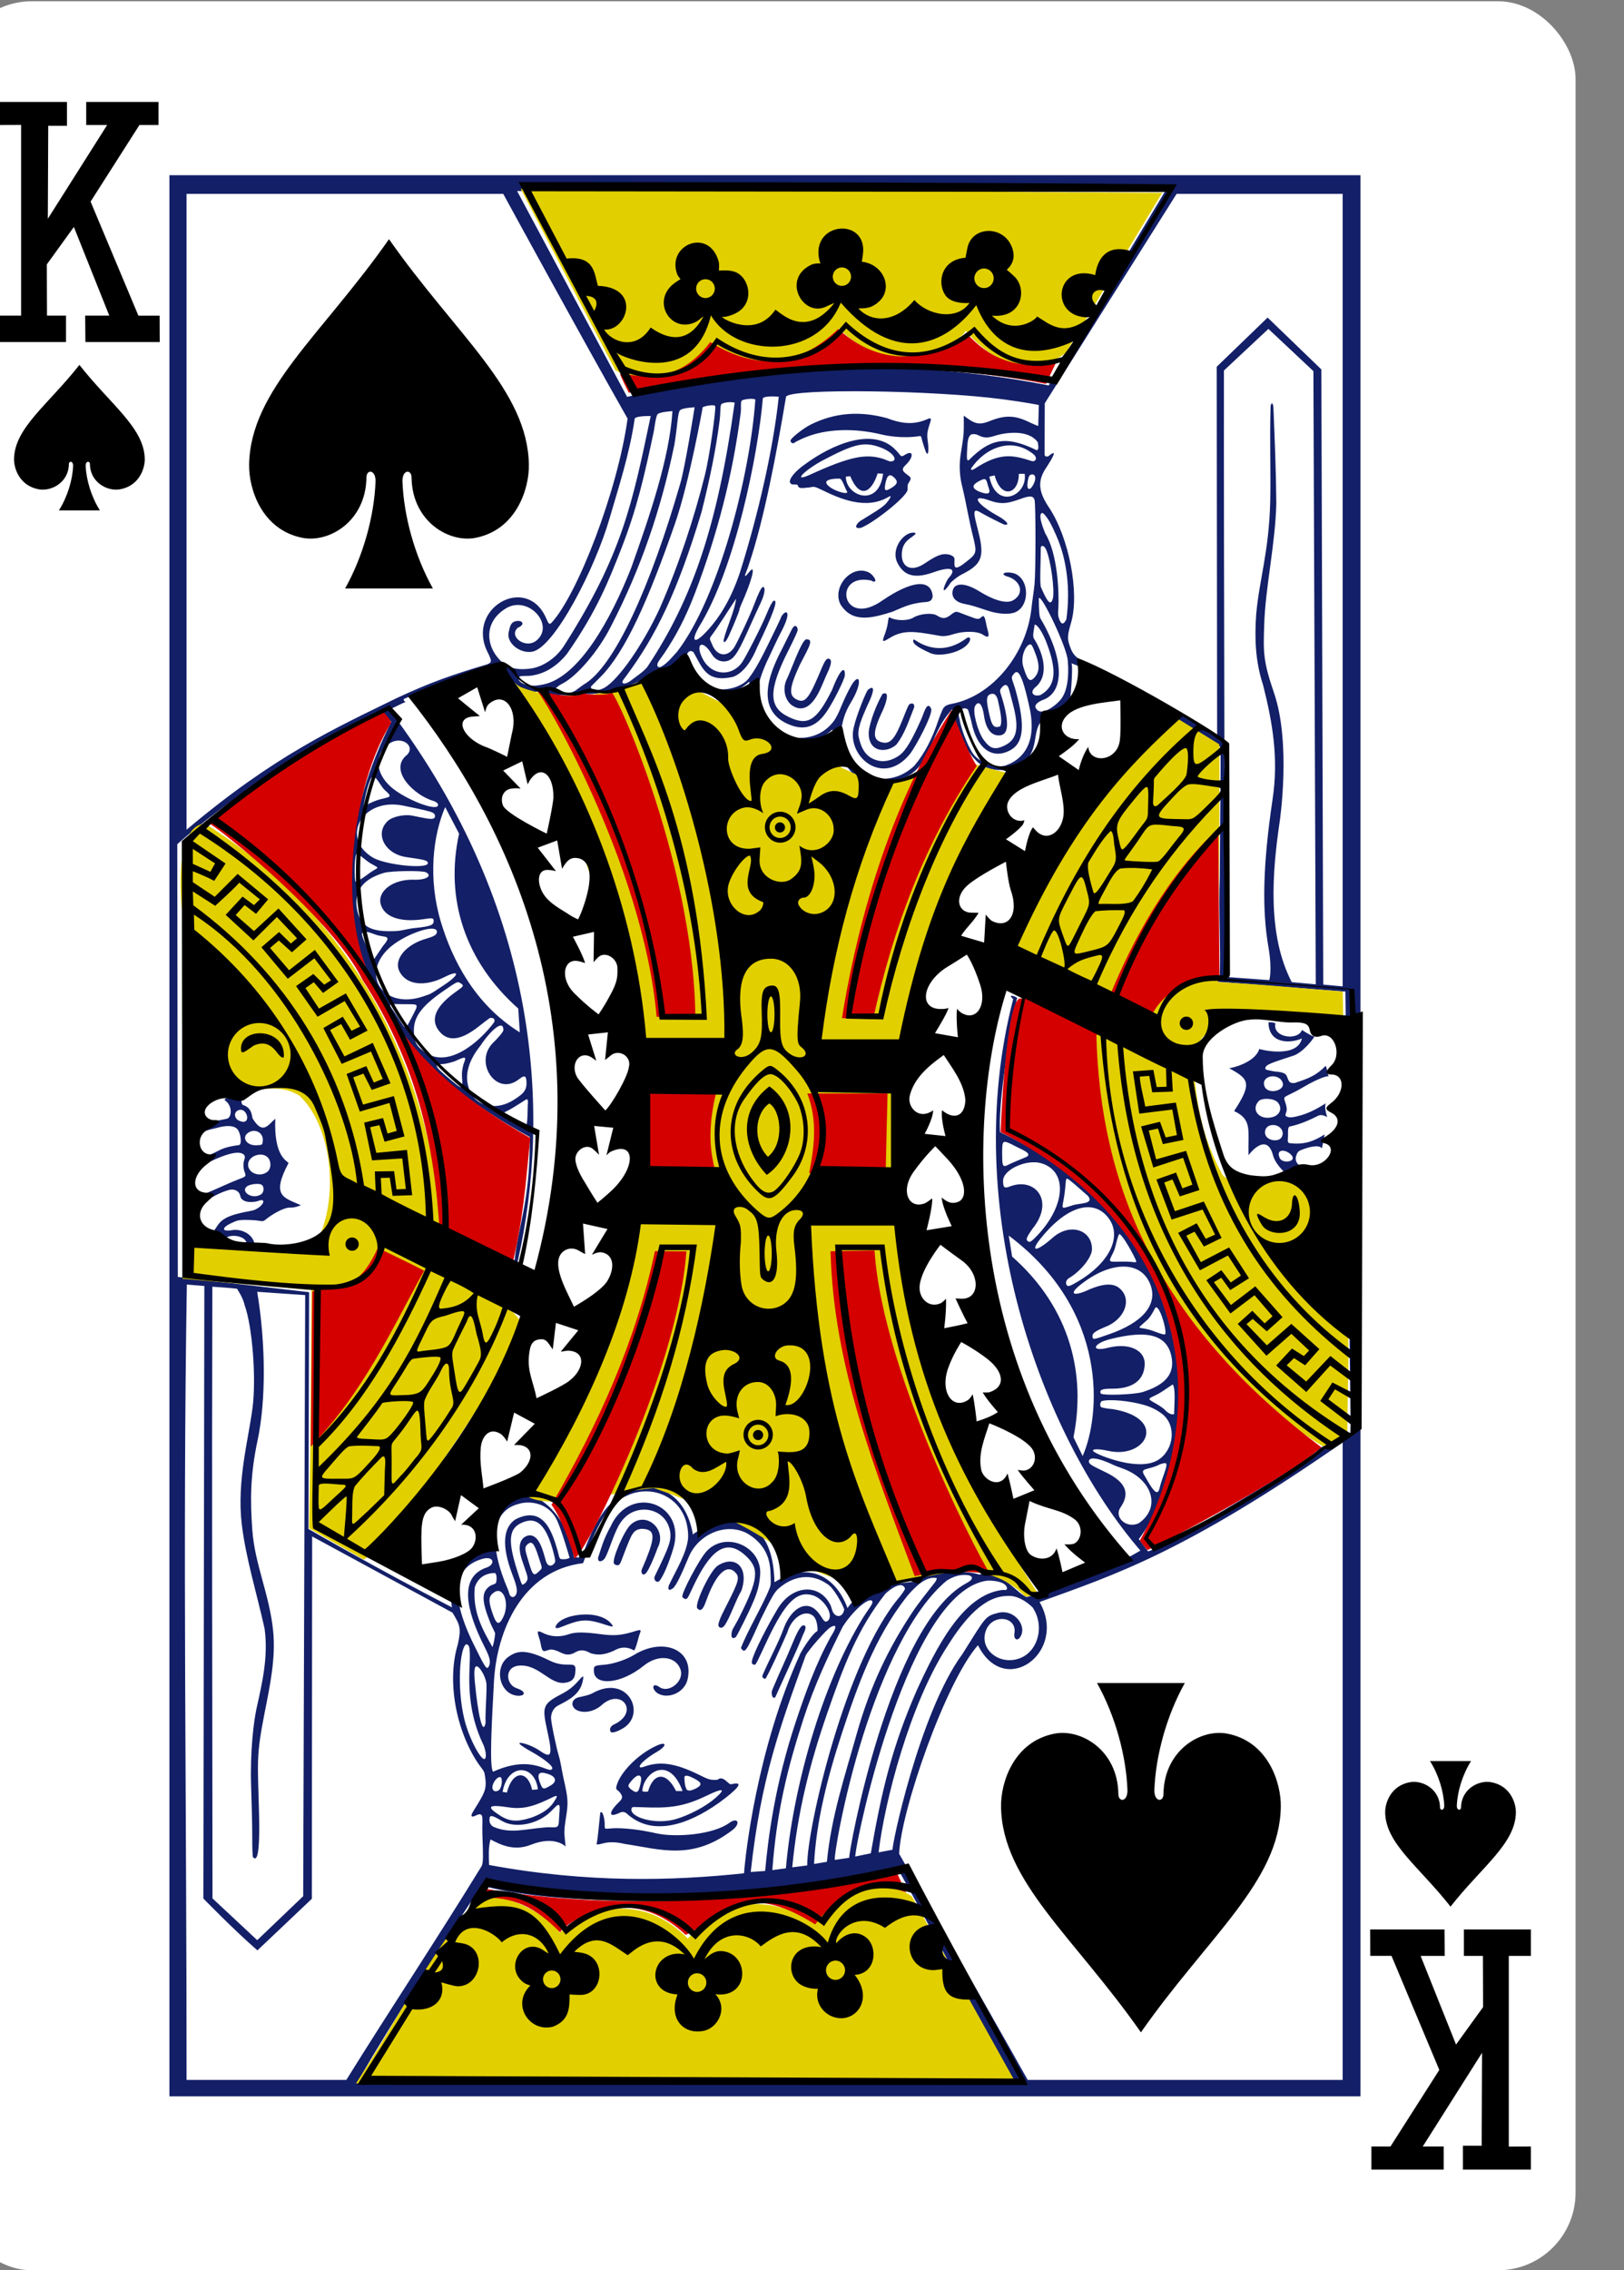 <?xml version="1.0" encoding="UTF-8" standalone="no"?>
<!-- Created with Inkscape (http://www.inkscape.org/) -->

<svg
   xmlns:dc="http://purl.org/dc/elements/1.1/"
   xmlns:cc="http://creativecommons.org/ns#"
   xmlns:rdf="http://www.w3.org/1999/02/22-rdf-syntax-ns#"
   xmlns:svg="http://www.w3.org/2000/svg"
   xmlns="http://www.w3.org/2000/svg"
   xmlns:sodipodi="http://sodipodi.sourceforge.net/DTD/sodipodi-0.dtd"
   xmlns:inkscape="http://www.inkscape.org/namespaces/inkscape"
   width="63mm"
   height="88mm"
   viewBox="0 0 63 88"
   version="1.1"
   id="svg5246"
   sodipodi:docname="K_CLUB.svg"
   inkscape:version="0.92.4 (5da689c313, 2019-01-14)">
  <rect x="0" y="0" width="63" height="88" fill="#808080" stroke="none"/>
  <defs
     id="defs5240" />
  <sodipodi:namedview
     id="base"
     pagecolor="#ffffff"
     bordercolor="#666666"
     borderopacity="1.0"
     inkscape:pageopacity="0.0"
     inkscape:pageshadow="2"
     inkscape:zoom="0.35"
     inkscape:cx="400"
     inkscape:cy="147.5995"
     inkscape:document-units="mm"
     inkscape:current-layer="layer1"
     showgrid="false"
     inkscape:window-width="944"
     inkscape:window-height="1002"
     inkscape:window-x="2880"
     inkscape:window-y="0"
     inkscape:window-maximized="0" />
  <g
     inkscape:label="Layer 1"
     inkscape:groupmode="layer"
     id="layer1"
     transform="translate(0,-209)">
    <g
       id="g6583"
       transform="matrix(0.283,0,0,0.283,-1030.259,317.368)">
      <rect
         y="-382.754"
         x="3634.234"
         height="310.814"
         width="222.232"
         id="rect7467-2-2"
         style="display:inline;opacity:1;fill:#ffffff;fill-opacity:1;stroke:none;stroke-width:0.997;stroke-miterlimit:4;stroke-dasharray:none;stroke-opacity:1"
         rx="10.63"
         ry="10.63" />
      <path
         d="m 3651.375,-332.941 c -4.291,5.465 -8.883,8.609 -8.959,12.873 -0.026,1.381 0.81,3.727 3.429,4.176 1.699,0.29 4.037,-0.938 4.086,-3.432 -0.01,-0.497 0.589,-0.484 0.583,0.197 -0.08,1.967 -0.777,4.258 -1.95,6.122 1.874,0 3.748,0 5.622,0 -1.172,-1.864 -1.87,-4.155 -1.95,-6.122 -0.01,-0.68 0.591,-0.693 0.583,-0.197 0.049,2.494 2.388,3.722 4.086,3.432 2.618,-0.449 3.454,-2.796 3.429,-4.176 -0.077,-4.263 -4.668,-7.408 -8.959,-12.873 z"
         id="path7499-2-5"
         inkscape:connector-curvature="0"
         sodipodi:nodetypes="cccccccccccc"
         style="display:inline;opacity:1" />
      <path
         d="m 3839.327,-121.754 c -4.291,-5.465 -8.883,-8.609 -8.959,-12.873 -0.026,-1.381 0.81,-3.727 3.429,-4.176 1.699,-0.29 4.037,0.938 4.086,3.432 -0.01,0.497 0.589,0.484 0.583,-0.197 -0.08,-1.967 -0.777,-4.258 -1.95,-6.122 1.874,0 3.748,0 5.622,0 -1.172,1.864 -1.87,4.155 -1.95,6.122 -0.01,0.68 0.591,0.693 0.583,0.197 0.049,-2.494 2.388,-3.722 4.086,-3.432 2.618,0.449 3.454,2.796 3.429,4.176 -0.077,4.263 -4.668,7.408 -8.959,12.873 z"
         id="path7503-7-0"
         inkscape:connector-curvature="0"
         sodipodi:nodetypes="cccccccccccc"
         style="display:inline;opacity:1" />
      <path
         style="opacity:1"
         inkscape:connector-curvature="0"
         id="path39-5-1-0"
         d="m 3652.167,-339.69 h 3.305 l -4.855,-12.146 -3.709,5.131 0.026,7.015 h 2.605 v 3.618 h -9.18 v -3.618 h 3.025 v -26.121 l -3.025,0.012 v -3.162 h 9.314 v 3.269 h -2.57 l -0.055,12.731 8.13,-12.838 h -2.87 v -3.162 h 9.91 v 3.162 h -2.615 l -6.694,10.491 6.555,15.623 h 2.909 l 0.015,3.618 h -10.19 l -0.031,-3.623 z m 0,0" />
      <path
         inkscape:connector-curvature="0"
         id="path39-5-7-0-0"
         d="m 3838.531,-115.005 h -3.305 l 4.855,12.146 3.709,-5.131 -0.026,-7.015 h -2.605 v -3.618 h 9.18 v 3.618 h -3.025 v 26.121 l 3.025,-0.012 v 3.162 h -9.314 v -3.269 h 2.57 l 0.055,-12.731 -8.13,12.838 h 2.87 v 3.162 h -9.91 v -3.162 h 2.615 l 6.694,-10.491 -6.555,-15.623 h -2.909 l -0.015,-3.618 h 10.19 l 0.031,3.623 z m 0,0"
         style="display:inline;opacity:1" />
      <path
         sodipodi:nodetypes="ccccccccccscsscssscscsssssccssccccccscccccccccccscccsscccscccccccccsssscccsscccssssccccccsscccccccccccsscscccccccccccsssccccccsccccccsccccssscccccccssssscccscssccccccccccccsccsccccccssccccccccccccccccccccccccscccccccscccccccsccccscccccccccccccssccccsccccccccsccccccccccccccccsccssscsccccccccscccsssscccccccsccccccccccccscccccccsccsscssscsssscssscsscsscccssccsssssccccscccccsccsccccsscccssccssssssccsssscsscssscccsscccccccccsccccsccccccscccccccccccccccccccscccccccsccccccsccccccccccccsccccccsssccscccccccccccccccccccscccscscssccscccsccccccccssssssscccccccccccccccccsccccssssssscsscscsscccsccccssssscscccscccccssccsccccccccccccccscccccssscccssssscccsssscsssccsscsscssccssccsscccccscsssssssssssssscccsccccscccsccccsccccscccscccssccccsccscccsssscssccscsccssscsccscccccssscsscccsccscsssscccscccccccccsccscccccssccscccsccccccccccccccccccscscsccccccccscccccsccsccccccscscccsscccscccsssscccsscccsscssccccscsscsssscscsssscssscscssscsssccccsccsccsccccsccccscsccsscsccssccsscsccscccsscscscsccscscccsscsccccccscccccccccscsccccsccccscccccsccscssscssccccscccsssccscsccscsscsccssscssssccssssssccscsccsccssscsssccccsscccscsssscssscccccsccccccccccccccccccccccccccccccccccccccccccccccccc"
         inkscape:connector-curvature="0"
         id="path4096-2-4-0"
         d="m 3663.716,-358.925 h 163.268 v 263.156 l -163.268,-10e-7 z m 115.883,261.479 c -6.071,-11.071 -15.668,-29.105 -15.952,-29.248 -3.549,1.901 -39.73,6.772 -57.133,2.055 -5.952,8.993 -11.796,17.898 -16.978,26.812 z m -55.567,-33.113 c -0.91,0.035 -1.925,0.578 -1.738,0.093 0.108,-0.281 0.365,-3.12 0.478,-4.135 0.272,-0.452 0.655,0.733 0.612,1.832 -0.025,0.631 0.277,0.18 2.337,0.289 2.229,0.118 4.055,0.538 4.811,0.702 2.636,0.573 7.735,0.162 9.92,-1.436 1.183,-0.865 1.63,0.069 0.411,0.998 -5.507,4.193 -9.873,2.594 -14.657,1.891 -0.951,-0.202 -1.31,-0.267 -2.173,-0.234 z m 2.341,-3.978 c -0.342,-0.224 -0.567,-0.247 -1.006,-0.042 -1.69,0.793 -1.248,-0.344 -0.031,-1.49 0.556,-0.523 0.54,-0.79 0.118,-1.339 -0.214,-0.278 -0.571,-0.313 -0.486,-0.73 0.366,-1.797 2.877,-4.515 5.683,-5.729 1.167,-0.505 1.352,0.047 -0.124,0.919 -2.27,1.34 -3.005,2.484 -1.72,2.019 2.49,-0.902 4.761,-0.265 7.947,1.331 0.91,0.456 1.327,0.545 2.101,0.462 0.572,-0.477 1.085,0.097 1.439,0.396 0.223,0.18 0.27,0.266 0.524,0.206 1.813,-0.428 0.727,0.733 -1.751,2.549 -4.438,3.151 -9.279,4.636 -12.695,1.447 z m 6.828,0.775 c 1.814,-0.549 4.026,-1.696 5.382,-2.892 1.649,-1.454 0.716,-1.233 -1.178,-0.316 -2.742,1.326 -4.662,1.709 -7.747,1.638 -2.582,-0.06 -2.501,-0.164 -2.595,0.159 -0.33,1.134 3.223,2.293 6.139,1.411 z m -5.01,-4.43 c 0.147,-0.488 0.26,-1.139 0.128,-1.351 -0.239,-0.383 -0.752,-0.1 -1.405,0.728 -0.404,0.513 -0.349,0.583 0.047,0.987 0.199,0.135 0.351,0.237 0.471,0.306 0.551,0.236 0.64,-0.277 0.759,-0.67 z m 1.129,0.67 c 0.794,-2.714 2.572,-2.661 3.841,-0.064 l 0.894,0.005 c -1.839,-5.053 -5.4,-2.494 -5.519,0.019 0.419,0.14 0.784,0.04 0.784,0.04 z m 6.642,-0.457 c 0.839,-0.47 0.716,-0.789 -0.353,-1.343 -0.76,-0.393 -1.162,-0.473 -1.3,-0.219 0.01,0.56 0.033,1.361 0.356,1.805 0.335,0.204 0.796,0.003 1.298,-0.243 z m -11.767,-7.729 c -0.154,-0.255 -0.127,-0.721 0.457,-0.993 3.601,-1.673 0.977,-5.205 -1.803,-2.556 -0.881,0.726 -2.193,1.063 -3.205,0.631 -0.952,-0.416 -0.97,-1.585 0.295,-1.834 0.415,-0.082 1.48,-0.309 1.873,-0.583 4.832,-2.595 7.399,3.048 3.97,4.926 -0.705,0.413 -1.452,0.644 -1.588,0.409 z m -13.538,-5.124 c -1.961,-0.892 -2.23,-3.988 -0.392,-5.194 1.17,-0.803 2.366,-1.022 5.589,0.579 2.276,1.13 3.579,-0.087 3.521,1.229 -0.036,0.8 -0.083,1.606 -1.407,1.799 -2.151,0.313 -3.62,-2.616 -6.383,-2.34 -1.994,0.199 -1.741,2.592 -0.301,3.078 1.92,0.648 0.756,1.416 -0.628,0.85 z m 35.911,0.465 c -0.265,-7.3e-4 -0.368,-0.706 -0.222,-1.058 0.967,-2.338 1.882,-4.187 2.771,-6.373 0.709,-1.741 1.184,-2.49 1.502,-2.488 0.325,0.002 0.476,0.257 -0.068,1.329 -0.738,1.942 -3.321,7.422 -3.742,8.431 -0.064,0.155 -0.145,0.158 -0.241,0.158 z m -15.951,-0.62 c -0.868,-0.62 -0.721,-1.54 0.266,-0.843 1.269,0.895 3.349,-0.743 2.924,-2.289 -0.512,-1.868 -2.986,-2.32 -5.057,-0.647 -3.267,2.639 -6.851,2.773 -6.851,0.71 0.01,-0.59 -0.076,-0.724 1.283,-0.816 1.581,-0.107 3.363,-0.834 4.249,-1.375 3.974,-2.431 8.202,-0.753 7.326,3.303 -0.395,1.913 -2.731,2.839 -4.142,1.958 z m -14.571,-5.985 c -0.322,-0.01 -0.912,0.316 -1.081,0.189 -0.331,-0.248 -0.283,-0.967 -0.555,-1.738 -0.483,-1.367 -0.012,-0.94 0.838,-0.57 1.154,0.448 2.247,0.361 3.221,0.022 1.004,-0.35 2.321,-0.27 4.429,0.006 1.696,0.222 2.649,0.158 4.188,-0.284 1.671,-0.525 1.228,-0.336 0.95,0.698 -0.181,0.678 -0.41,1.588 -0.622,1.807 -1.155,-0.649 -2.032,-0.398 -2.791,0.044 -1.247,0.551 -2.131,0.646 -3.153,0.339 -0.961,-0.549 -1.531,-0.504 -2.303,-0.03 -1.33,0.647 -1.92,-0.422 -3.121,-0.484 z m 24.913,-2.842 c 0.234,-0.413 0.574,-0.981 0.894,-1.618 2.581,-5.146 2.757,-6.577 0.935,-8.311 -2.448,-2.33 -4.535,-1.319 -6.881,3.333 -0.569,1.129 -0.91,1.978 -1.14,2.326 -0.265,0.402 -0.575,0.092 -0.728,-0.064 -0.289,-0.296 2.314,-5.235 3.334,-6.313 2.67,-2.821 7.633,-0.564 7.317,3.273 -0.159,1.933 -0.525,2.992 -2.286,6.535 -0.436,0.877 -0.814,1.62 -1.045,1.978 -0.826,0.555 -0.637,-0.719 -0.401,-1.141 z m -24.329,-0.205 c 0.408,-1.833 6.261,-2.681 7.803,-0.278 0.151,0.235 0.062,0.225 -0.6,0.043 -2.976,-0.987 -3.566,-0.933 -6.417,0.198 -0.429,0.166 -0.734,0.234 -0.786,0.037 z m 22.332,-0.348 c 0,-0.172 0.218,-0.85 0.548,-1.505 1.952,-3.872 2.49,-4.806 1.894,-5.53 -1.16,-1.411 -2.718,-0.185 -4.149,3.859 -0.535,1.511 -0.9,1.189 -1.161,0.95 -0.5,-0.457 1.713,-5.161 2.78,-5.863 2.419,-1.545 4.324,0.243 3.255,3.402 -0.834,1.427 -1.523,3.621 -2.302,4.776 -0.37,0.518 -0.868,0.365 -0.866,-0.089 z m -8.752,-6.289 c -0.118,-0.195 0.111,-0.458 0.949,-2.261 1.152,-2.479 1.51,-3.398 1.042,-4.813 -0.835,-2.522 -3.98,-3.14 -5.891,-1.485 -0.625,0.534 -1.049,1.273 -1.344,1.937 -0.691,1.537 -1.266,3.525 -1.675,3.942 -0.358,0.362 -0.857,0.436 -0.824,-0.196 0.454,-1.338 0.669,-2.376 1.743,-4.338 2.678,-5.841 10.396,-3.137 8.589,3.012 -0.672,2.232 -1.444,3.923 -1.901,4.472 -0.254,0.305 -0.676,0.04 -0.686,-0.271 z m -1.791,-1.073 c 0,-0.192 0.29,-0.74 0.598,-1.503 1.305,-3.241 1.314,-4.235 -0.589,-4.277 -1.138,0.147 -1.307,0.615 -2.306,3.173 -0.325,0.831 -0.503,1.422 -0.696,1.676 -0.207,0.272 -0.595,0.111 -0.754,-0.052 -0.408,-0.418 1.373,-4.611 2.315,-5.402 2.165,-1.892 4.971,0.795 3.657,3.207 -0.616,1.686 -1.147,2.83 -1.508,3.352 -0.32,0.461 -0.72,0.396 -0.716,-0.172 z m -46.093,-37.792 -6.577,-0.453 c 1.165,7.068 1.224,14.847 0.047,20.364 -1.006,4.717 -1.018,8.192 -0.718,12.281 0.349,4.758 2.354,8.793 2.859,13.844 0.366,3.66 -0.44,7.479 -1.16,11.118 -1.203,6.081 -0.955,6.716 -0.778,13.851 0.164,6.615 -0.45,6.378 -0.828,5.992 -0.057,-0.059 -0.11,-1.228 -0.101,-2.62 0.01,-1.391 -0.077,-4.794 -0.156,-7.156 -0.158,-4.719 0.364,-8.889 0.743,-10.605 0.77,-3.493 1.635,-7.071 1.102,-10.937 -1.083,-4.879 -2.608,-9.752 -3.144,-14.454 -0.66,-5.799 0.963,-11.617 1.499,-15.828 0.518,-4.066 -0.031,-11.101 -1.091,-14.028 -0.183,-0.974 -1.048,-2.244 -1.048,-2.244 -1.028,-0.128 -2.447,-0.203 -3.378,-0.274 -0.078,27.925 -8e-4,55.861 0.021,83.789 l 6.133,5.723 6.301,-6.024 z m 0.443,32.033 c 0,0 9.358,5.418 19.676,10.742 -0.983,-6.092 2.134,-7.01 5.059,-7.717 -0.701,-11.768 10.021,-9.354 11.663,0.871 l 1.056,0.004 c 1.858,-5.098 3.695,-8.616 7.925,-9.456 3.278,-0.651 6.511,1.437 7.331,6.354 -0.144,-0.346 10.869,-6.501 11.173,6.503 5.002,-3.123 8.57,-0.425 10.013,3.54 2.112,-3.236 7.397,-3.379 9.087,-3.614 -0.092,-0.734 6.147,-1.945 8.94,-0.981 3.411,-0.446 4.828,2.315 6.52,3.09 3.553,-1.006 13.054,-4.365 12.247,-6.089 0.093,0.059 0.502,0.592 1.117,0.84 0.221,0.089 2.238,-1.126 2.238,-1.126 -13.674,-15.844 -24.863,-46.921 -17.436,-75.538 -1.061,-0.944 0.963,-0.165 0.489,-0.036 0,0 -2.606,12.747 -2.294,18.25 30.624,14.665 26.857,45.562 19.023,55.752 l 1.242,1.663 c 0.549,0.37 24.119,-13.453 23.342,-14.021 l 4.46,-2.233 -0.723,-60.408 -17.639,-1.357 c 0,0 0.188,-0.507 0.411,-0.639 0.161,-3.688 -0.167,-9.142 0.01,-13.708 0.069,-13.047 0.199,-17.484 0.031,-17.845 -5.441,-3.603 -13.553,-8.872 -20.379,-11.426 0.28,0.081 -0.111,5.406 -0.319,5.71 -6.388,2.05 -3.423,4.67 -5.783,7.484 -1.586,1.753 -5.298,2.087 -7.09,-0.016 -2.142,-2.084 -3.146,-6.865 -3.146,-6.865 -3.379,3.634 -2.685,8.024 -7.21,9.677 -7.273,3.629 -9.582,-7.22 -9.159,-6.968 -2.787,2.702 -10.608,4.9 -11.453,-6.511 -3.516,3.256 -7.458,1.64 -9.13,-2.367 -2.146,0.076 -4.553,1.768 -6.726,2.682 -2.016,0.898 -4.595,1.425 -6.509,1.385 -2.394,0.291 -4.366,0.28 -6.524,-0.366 -1.014,0.331 -3.299,-0.659 -4.005,-2.077 -1.079,-1.275 -2.02,-1.35 -3.045,-1.119 -3.494,1.851 -7.24,2.298 -11.365,4.236 -0.258,0.18 0.362,0.519 0.154,0.452 -0.088,-0.028 -2.167,1.026 -2.167,1.026 20.893,27.627 22.029,55.521 17.65,75.29 -0.172,0.685 -0.267,1.183 0.185,1.722 -0.663,-0.115 -0.673,0.08 -0.797,-0.347 0.437,-5.967 2.25,-8.563 2.203,-18.135 -7.495,-4.098 -15.981,-10.117 -19.613,-17.548 -8.006,-12.533 -5.365,-27.488 0.632,-39.337 l -1.492,-1.558 c -17.512,8.824 -27.851,18.339 -27.851,18.339 l 0.075,59.276 17.995,2.087 z m -8.681,-39.583 c -0.577,-0.642 -2.046,-0.754 -2.659,-0.266 -0.141,0.12 -0.443,0.748 -0.532,0.725 -0.42,-0.379 -0.849,-0.405 -1.488,-1.073 l 0.865,-1.315 c 0.685,-1.041 1.672,-1.41 3.336,-1.802 0.591,-0.139 1.482,-0.266 1.796,-0.4 1.25,-0.543 1.685,-1.719 0.419,-1.192 -0.925,0.255 -2.217,0.171 -2.388,-0.679 -0.141,-0.699 -0.733,-0.973 -1.392,-0.891 -1.219,0.295 -2.333,0.935 -3.412,1.58 -0.479,0.29 -1.386,0.947 -1.386,0.947 -0.143,0.226 -0.671,-1.421 -0.179,-1.903 0.612,0.074 1.138,0.08 1.734,-0.159 1.488,-0.596 2.92,-1.316 4.421,-1.893 0.956,-0.378 1.044,-0.346 0.792,-1.028 -0.124,-0.252 -0.234,-1.088 -0.07,-1.526 0.175,-0.465 0.155,-0.699 -0.141,-0.898 -0.676,-0.453 -2.296,-0.031 -4.575,1.07 -0.694,0.336 -1.151,0.47 -1.59,0.827 0.283,-0.725 0.118,-0.859 0.111,-1.619 0.93,0.117 1.768,-0.254 2.51,-0.648 0.613,-0.322 1.3,-0.64 2.983,-0.857 0.46,-0.059 0.251,-1.752 -0.273,-2.243 -0.495,-0.464 -1.536,-0.474 -2.796,-0.099 -1.125,0.26 -2.523,0.523 -3.297,1.738 0.743,-2.053 0.188,-1.251 1.803,-2.526 0.78,-0.017 2.501,-0.388 2.906,-0.478 0.687,-0.153 0.797,-1.774 -0.201,-2.468 -0.625,-0.549 2.271,-0.563 2.215,-0.396 -0.037,0.095 -0.064,0.788 0.158,0.965 1.247,0.377 1.236,1.403 1.345,1.835 1.432,2.365 2.137,0.881 3.123,0.067 -0.208,5.149 1.583,5.735 1.819,6.061 -2.459,4.614 -0.605,4.727 1.701,5.788 0,0 -0.876,0.358 -1.46,0.322 -0.917,-0.057 -2.674,1.037 -3.441,1.682 -0.423,0.356 -0.436,0.059 -2.13,0.01 -1.596,-0.047 -1.713,0.073 -2.44,0.397 -1.435,0.64 -1.428,1.244 -0.026,1.006 1.494,-0.254 2.957,0.659 3.129,1.901 0.118,0.235 0.013,0.255 -0.011,0.241 -0.311,-0.059 -1.015,0.059 -1.004,-0.091 0.011,-0.15 -3e-4,-0.317 -0.276,-0.712 z m 2.18,-6.24 c 0.405,-0.26 0.475,-1.001 0.122,-1.301 -0.321,-0.273 -1.684,-0.127 -2.07,0.221 -0.871,0.69 0.721,1.843 1.948,1.079 z m 0.873,-3.1 c 0.501,-0.393 0.562,-1.339 0.128,-1.888 -0.736,-0.931 -2.661,-0.374 -2.765,0.801 -0.111,1.25 1.589,1.91 2.637,1.087 z m -0.626,-4.253 c 0.091,-1.027 -0.92,-1.677 -1.85,-1.19 -1.158,0.607 -0.455,1.885 0.995,1.81 0.803,-0.042 0.803,-0.042 0.854,-0.62 z m -3.389,-4.167 c -0.541,0.267 -0.568,0.907 -0.056,1.319 2.031,1.128 1.413,-1.893 0.056,-1.319 z m 141.862,6.138 c -0.892,-3.306 -3.35,-0.028 -3.353,0.017 -0.087,-3.388 0.55,-4.896 -1.975,-6.053 2.534,-3.862 2.005,-4.394 -0.681,-5.876 0.248,0.022 3.566,-0.727 4.134,-2.634 0.126,0.089 5.209,1.349 5.843,-1.442 -1.534,0.703 -4.55,0.808 -4.584,-2.193 0.285,-0.086 1,0.062 0.941,0.157 -0.401,1.925 3.084,2.401 3.654,0.881 0,0 1.171,0.789 1.685,0.911 0.057,0.039 -1.585,2.331 -3.083,2.676 -2.7,0.899 -3.631,1.142 -3.635,1.682 -8e-4,0.21 0.441,0.243 1.243,0.408 1.677,0.116 1.642,0.479 1.861,1.038 0.195,0.494 0.384,0.593 0.943,0.543 1.915,-0.64 2.873,-0.977 4.208,-2.32 0.162,-0.032 0.351,1.412 0.454,1.461 0.016,-0.23 -1.355,0.172 -3.461,1.411 -1.718,1.012 -2.391,1.159 -2.609,1.432 -0.162,0.203 0.255,0.841 0.299,1.534 0.037,0.583 -0.352,0.865 -0.066,1.047 0.331,0.21 0.843,0.172 1.516,-0.004 1.486,-0.36 2.579,-0.948 3.914,-1.778 -0.284,0.54 0.192,1.911 0.192,1.911 0,0 -0.659,-0.466 -1.201,-0.224 -1.236,0.608 -2.46,1.187 -3.997,1.508 -0.212,0.181 -0.177,0.618 -0.181,1.258 0,0.45 -0.13,0.864 0.15,1 2.104,0.257 3.362,-0.242 4.871,-1.187 l -0.363,1.896 c -0.487,-0.552 -1.883,-0.145 -2.817,0.225 -0.472,0.149 -0.613,0.448 -0.732,0.861 -0.209,0.708 0.238,1.195 0.753,1.427 0.343,0.155 0.871,0.091 0.871,0.091 -1.548,0.98 -1.568,1.292 -3.353,0.566 -0.611,-0.666 -1.21,-1.368 -1.442,-2.231 z m 2.534,7.5e-4 c -0.402,-0.467 -1.101,-0.735 -1.509,-0.55 -0.363,0.194 -0.233,0.6 -0.117,0.909 0.307,0.858 2.434,0.581 1.626,-0.359 z m -1.413,-2.363 c 0.568,-0.749 -0.057,-1.756 -1.106,-1.763 -0.729,-0.005 -1.118,0.452 -1.11,1.026 0.015,1.087 1.741,1.362 2.215,0.736 z m -1.165,-2.853 c 1.052,-0.288 1.374,-1.314 0.647,-2.058 -0.517,-0.529 -2.139,-0.595 -2.573,-0.116 -1.107,1.221 0.134,2.665 1.925,2.174 z m 0.875,-3.753 c 0.617,-0.318 0.737,-0.847 0.191,-1.449 -0.99,-0.848 -2.719,-0.187 -2.16,1.05 0.274,0.606 1.217,0.787 1.969,0.399 z m -126.568,-28.487 c 0.929,-0.34 1.599,-1.065 2.577,-1.622 0.659,-0.362 0.461,-0.305 -0.383,-0.801 -0.664,-0.307 -1.993,-1.662 -2.118,-1.339 -0.301,0.578 -0.258,3.735 -0.076,3.762 z m 23.578,30.747 c 0.126,-1.357 -0.117,-0.96 -0.846,-0.517 -0.54,0.35 -1.406,0.883 -1.745,1.053 -1.339,0.672 -1.179,0.707 0.706,1.62 1.266,0.571 1.633,0.64 1.744,0.403 0.131,-0.842 0.123,-1.76 0.142,-2.559 z m -1.934,-0.848 c 1.28,-0.811 1.704,-1.23 1.766,-2.141 0.01,-1.048 -0.115,-1.429 -1.027,-0.703 -3.114,2.474 -6.32,-2.381 -3.469,-5.078 0.581,-0.55 1.32,-1.411 1.326,-1.629 0.047,-1.564 -1.703,-0.045 -3.133,2.103 -1.583,1.953 -2.57,4.397 -1.18,6.744 1.111,1.717 3.584,2.057 5.718,0.704 z m -7.076,-3.16 c -0.056,-0.766 0.158,-1.621 0.257,-1.876 0.349,-0.896 0.335,-1.008 -1.252,-0.262 -0.633,0.21 -1.388,0.381 -1.679,0.379 -1.296,-0.008 -0.973,0.402 0.885,1.96 1.867,1.566 1.929,1.708 1.789,-0.201 z m 4.414,-7.5 c 0.198,-0.471 -0.213,-0.653 -0.607,-0.564 -0.031,0.007 -0.711,0.517 -1.509,1.149 -2.42,1.917 -4.195,2.141 -5.396,0.681 -1.218,-1.481 -0.709,-3.238 2.013,-5.249 1.201,-0.887 1.489,-0.947 0.911,-1.335 -0.439,-0.295 -0.466,-0.25 -2.191,0.926 -3.478,2.369 -4.519,3.986 -4.17,6.344 0.071,0.968 0.576,1.475 1.063,1.852 3.316,2.956 7.916,-1.12 9.887,-3.804 z m 3.51,1.399 -0.209,-3.262 c -7.271,-6.439 -10.091,-15.029 -8.11,-23.953 l -1.91,-3.641 c -1.663,3.864 -2.389,9.755 -0.58,15.758 1.536,5.096 4.61,11.268 10.811,15.097 z m -14.893,-1.9 c 1.124,-2.17 1.158,-1.936 -1.012,-1.955 -2.477,-0.021 -2.2,-0.325 -0.804,1.803 1.121,1.709 0.932,1.858 1.816,0.151 z m 1.488,-2.974 c 1.427,-0.461 1.101,-0.355 2.995,-1.594 2.173,-1.422 2.264,-2.2 0.082,-1.104 -2.802,1.407 -5.262,1.047 -6.175,-0.789 -0.814,-1.637 0.885,-3.678 3.682,-4.476 0.956,-0.273 1.459,-0.503 1.462,-0.924 0.01,-1.284 -4.753,0.429 -6.715,2.367 -3.787,3.741 -0.473,8.181 4.669,6.52 z m -6.123,-5.825 c 0.128,-0.195 0.468,-0.663 0.782,-1.148 1.341,-1.568 0.214,-1.099 -0.977,-1.528 -0.629,-0.234 -1.274,-0.466 -1.643,-0.41 -0.712,0.109 0.24,1.493 0.469,2.386 0.641,1.99 0.567,1.929 1.369,0.699 z m 5.07,-3.585 c 2.401,-0.236 2.646,-0.47 2.649,-0.97 0,-0.496 -0.294,-0.401 -1.499,-0.233 -3.191,0.446 -5.305,-0.371 -5.761,-2.082 -0.471,-1.767 1.69,-3.44 4.571,-3.341 1.56,0.053 2.599,-0.489 1.649,-1.011 -0.495,-0.272 -4.792,-0.213 -5.763,0.072 -2.855,0.837 -4.019,2.434 -3.758,4.646 0.395,2.731 1.877,3.514 5.491,3.32 0.693,-0.037 1.575,-0.317 2.421,-0.401 z m 1.857,-8.896 c 0,-0.426 -0.683,-0.488 -2.948,-0.826 -3.017,-0.451 -4.365,-3.26 -2.547,-4.95 0.689,-0.641 2.332,-0.916 3.248,-0.748 1.989,0.365 3.205,0.776 3.224,0.097 0,-0.606 -0.573,-0.649 -4.308,-1.442 -5.642,-1.2 -8.739,4.371 -4.228,7.096 1.714,1.035 7.553,1.624 7.558,0.774 z m 1.399,-7.971 c 0,-0.213 -0.182,-0.377 -0.609,-0.546 -2.641,-0.722 -6.291,-4.266 -3.623,-6.336 1.206,-1.281 -0.964,-2.793 -2.693,-1.348 -1.797,1.502 -1.646,3.86 0.424,5.726 1.905,1.719 6.496,3.505 6.502,2.503 z m -9.141,-0.333 c 1.961,-0.925 3.369,-0.393 1.869,-1.67 -0.842,-0.785 -1.561,-3.018 -2.147,-1.124 -0.448,1.129 -0.777,3.119 -0.789,3.315 0.132,0.135 0.102,-0.096 1.067,-0.521 z m 66.169,-10.48 c 0.321,-1.417 1.647,-4.756 1.907,-4.964 0.986,-0.786 0.85,0.26 -0.054,2.077 -0.825,1.855 -1.468,3.346 -1.212,4.45 0.363,1.571 0.995,2.77 2.619,3.169 1.141,0.28 2.217,-0.198 2.946,-0.716 0.964,-0.685 1.875,-2.441 2.964,-4.872 0.348,-0.684 0.815,-2.784 1.395,-1.503 0.28,0.663 -2.044,5.076 -2.913,6.194 -3.805,4.664 -8.839,0.149 -7.652,-3.835 z m 16.655,4.2 c 1.088,1.048 2.927,1.576 4.127,1.2 2.946,-1.044 4.284,-3.844 3.169,-8.345 -0.565,-2.523 -1.048,-4.092 -1.536,-4.404 -0.237,-0.152 -0.497,0.131 -0.728,0.482 -0.206,0.313 0.109,0.754 0.443,1.941 1.408,5.001 1.04,7.263 -0.678,8.219 -2.493,1.387 -4.628,-0.21 -5.351,-3.779 -0.116,-0.551 -0.457,-1.676 -0.457,-1.676 -0.191,-0.496 -1.735,-0.386 -1.173,1.275 0.169,1.285 1.346,4.351 2.185,5.086 z m 12.637,-13.099 c -0.039,-1.76 -3.718,-9.395 -3.969,-8.584 0,0 -0.016,1.784 0.128,2.487 0.055,0.265 0.245,0.511 0.403,0.793 3.197,5.735 2.704,9.776 -0.069,10.661 -0.944,0.431 -1.15,0.856 -0.727,1.3 0.854,0.934 2.997,-0.914 3.414,-1.584 1.049,-1.505 0.903,-4.25 0.82,-5.073 z m -53.541,-1.298 c 5.634,-7.3 9.971,-23.964 10.711,-34.51 -0.197,-0.214 -1.44,-0.102 -1.857,0.113 -0.2,0.262 -0.066,0.843 -0.138,1.599 -1.121,8.718 -3.192,16.661 -6.263,24.746 -1.343,3.512 -2.59,5.825 -4.208,8.267 -0.282,0.426 -0.642,0.866 -0.783,1.114 -0.409,0.594 -0.108,0.982 0.366,0.731 0.842,-0.479 1.567,-1.399 2.172,-2.06 z m -4.109,2.121 c 6.222,-9.338 9.647,-19.412 11.986,-36.219 -0.519,-0.141 -1.488,-0.053 -1.823,0.207 -0.206,0.313 -0.069,0.939 -0.259,2.388 -0.492,3.746 -1.228,7.506 -2.471,12.429 -3.281,10.897 -6.296,16.997 -10.256,22.335 -0.32,0.449 -0.605,0.741 -0.576,0.931 0.042,0.279 0.426,0.257 1.056,-0.139 0.822,-0.65 1.763,-1.218 2.343,-1.933 z m -5.856,2.828 c 1.88,-1.074 5.191,-5.747 7.531,-10.78 2.624,-5.941 4.821,-12.653 6.259,-18.465 0.624,-2.547 1.512,-8.908 1.385,-9.327 -0.119,-0.309 -1.965,0.059 -1.733,0.26 0,0 -1.826,10.225 -3.791,15.861 -3.647,10.463 -6.801,17.562 -10.196,20.975 -0.445,0.447 -1.321,1.323 -1.321,1.323 0,0 0.018,0.39 0.302,0.45 0.677,0.126 1.128,-0.071 1.565,-0.297 z m -2.878,-0.417 c 4.243,-2.39 9.213,-13.552 13.269,-27.568 0.694,-2.398 1.962,-10.426 1.962,-10.426 0,0 -1.691,0.063 -2.017,0.421 -0.328,0.485 -0.275,1.72 -0.749,4.654 -1.824,8.865 -4.576,16.952 -8.711,24.944 -1.789,3.541 -4.761,6.877 -6.637,7.826 -1.049,0.531 -1.356,1.116 -0.588,1.159 1.294,0.047 1.409,0.319 2.349,-0.189 z m 58.143,124.833 c -3.182,-0.011 -5.885,3.064 -8.293,6.93 -5.122,7.921 -8.565,21.158 -9.403,28.193 l 1.932,-0.368 c -0.29,0.134 3.612,-18.724 9.558,-26.799 3.214,-5.095 3.079,-5.172 4.883,-5.639 2.281,-0.591 4.111,1.896 2.979,3.395 -0.409,0.507 -0.859,0.135 -0.732,-0.588 0.405,-2.306 -2.935,-2.75 -3.868,-0.484 -1.073,2.606 1.78,4.931 4.568,3.906 2.491,-0.887 3.535,-4.396 1.786,-6.989 -0.899,-0.877 -2.199,-1.655 -3.41,-1.558 z m -16.751,-0.323 c -3.81,4.822 -5.698,9.777 -8.037,16.541 -2.338,6.759 -4.017,13.37 -4.745,20.956 l 2.056,-0.267 c -0.075,-4.877 5.228,-28.098 12.681,-36.796 0.416,-0.551 0.75,-1.008 0.719,-1.136 -0.413,-1.174 -2.18,0.24 -2.674,0.702 z m 8.418,-1.8 c -4.938,4.078 -8.883,12.985 -11.484,21.22 -2.812,8.901 -4.074,17.058 -3.862,17.058 l 1.962,-0.291 c -0.146,-0.517 5.512,-31.88 16.012,-37.59 0.91,-0.458 1.101,-0.919 0.334,-1.119 -1.182,-0.167 -2.132,0.224 -2.962,0.723 z m 5.529,0.021 c -10.783,1.431 -17.829,34.771 -18.065,37.539 0,0.043 -0.039,0.258 -0.039,0.258 l 2.147,-0.446 c 0,0 0.018,-0.107 0.028,-0.16 1.479,-8.518 2.919,-14.491 6.28,-22.19 2.62,-5.706 6.234,-13.002 11.633,-13.709 0.439,-0.058 0.855,0.12 0.701,-0.395 -0.329,-0.818 -1.943,-0.922 -2.685,-0.897 z m -64.264,-10.499 c -3.897,1.01 -4.024,5.719 -1.428,11.736 0.196,0.455 0.161,0.703 0.359,0.878 0.444,0.391 0.792,-0.154 0.841,-0.515 0.075,-0.547 -0.157,-1.283 -0.569,-2.352 -1.606,-4.165 -1.221,-6.564 0.37,-7.626 4.076,-2.118 5.173,2.23 5.79,4.231 0.151,0.488 0.203,1.157 0.469,1.194 0.813,0.112 1.201,-0.179 1.189,-0.179 0,0 -1.08,-3.745 -1.738,-5.151 -1.065,-2.276 -3.599,-2.753 -5.282,-2.216 z m -28.274,4.446 -0.04,49.634 -7.46,7.066 c -3.202,-2.768 -7.408,-7.102 -7.408,-7.102 l 0.132,-83.907 -2.4,-0.194 c -0.587,36.05 -0.011,72.829 -0.039,108.95 l 21.901,2e-6 c 6.104,-9.815 12.524,-19.466 18.561,-29.311 0.224,-0.556 0.198,-1.383 0.088,-4.442 -0.045,-1.243 0.094,-2.197 -0.088,-2.489 -0.184,-0.295 -0.574,-0.084 -0.937,0.08 -0.37,0.168 -0.591,0.108 -0.391,-0.332 0.113,-0.25 0.479,-0.798 0.794,-1.32 1.025,-1.697 1.276,-2.241 0.929,-4.123 -0.085,-0.462 -0.506,-0.854 -0.872,-1.399 -3.073,-4.575 -4.324,-11.358 -2.798,-16.325 0.486,-2.196 0.311,-2.641 -0.739,-4.352 z m 96.564,-53.368 c -2.006,-1.039 -1.967,-1.016 -1.979,0.95 0.011,1.471 0.039,1.826 0.585,1.628 0.791,-0.406 1.758,-0.777 2.487,-1.09 1.393,-0.483 -0.376,-1.102 -1.094,-1.488 z m 7.94,5.112 c -1.557,-1.254 -0.982,-1.11 -1.423,1.717 -0.266,1.708 -0.61,1.752 1.141,1.187 0.994,-0.347 3.037,-0.128 2.12,-1.305 0.01,0.021 -1.534,-1.337 -1.839,-1.599 z m -67.369,51.918 c -8.344,1.003 -11.837,9.286 -12.21,16.192 -0.294,5.452 -0.661,11.817 -0.116,12.375 5.471,-2.483 7.579,0.383 8.097,-0.39 0.237,-0.337 -1.213,-1.456 -3.035,-2.459 -0.423,-0.233 -1.078,-0.652 -1.327,-0.86 -0.664,-0.556 1.326,-0.078 2.584,0.786 1.605,1.103 1.874,0.873 1.178,-2.349 -0.757,-3.502 -0.881,-3.931 1.786,-5.319 1.067,-0.555 1.673,-1.027 2.437,-1.891 0.611,-0.692 0.768,-0.86 0.542,0.156 -0.39,1.761 -1.941,2.528 -3.338,3.243 -0.695,0.36 -0.982,1.083 -0.986,1.704 0,0.634 0.717,4.056 1.051,5.149 0.309,1.039 0.423,2.08 0.662,3.139 0.627,2.749 0.667,3.288 0.35,5.283 -0.186,1.17 -0.28,1.837 -0.215,2.544 0.059,0.642 0.147,1.516 0.147,1.516 0,-0.03 -1.49,-1.545 -4.757,-0.246 -2.355,0.936 -4.216,-0.04 -5.537,-0.732 -0.304,1.082 -0.235,2.258 -0.198,3.5 13.584,2.508 25.186,2.171 34.954,1.139 0.159,-2.419 1.781,-17.146 7.737,-30.14 0.936,-1.669 1.881,-2.811 2.229,-2.987 0.18,-0.091 0.072,-0.261 0.112,-0.404 -0.034,-0.542 -0.164,-1.381 -0.626,-1.753 -1.127,-0.908 -2.926,0.261 -3.517,2.286 -0.518,1.213 -2.882,6.46 -3.051,6.371 -0.139,-0.088 -0.467,-0.095 -0.348,-0.5 0.905,-2.127 2.149,-4.375 2.849,-6.284 0.967,-2.749 3.071,-4.2 4.643,-2.466 0.539,0.594 0.755,1.142 1.002,1.331 0.186,0.143 0.437,0.045 0.592,-0.19 0.593,-0.902 -0.781,-2.949 -2.255,-3.36 -2.128,-0.594 -3.713,0.974 -6.127,6.055 -1.393,2.934 -1.643,3.671 -1.863,3.445 -0.049,0.02 -0.419,0.019 -0.285,-0.549 0.287,-1.222 2.136,-4.772 3.475,-7.023 1.982,-3.333 5.663,-3.603 7.21,-0.71 0.237,0.394 0.248,0.91 0.511,1.262 0.475,0.62 1.256,0.497 1.45,-0.521 -0.211,-0.674 -1.505,-3.109 -2.403,-3.533 -2.07,-1.437 -4.582,-1.155 -6.696,0.751 -0.479,0.432 -0.98,1.311 -2.382,4.185 -2.066,4.608 -2.12,4.626 -2.685,3.884 0.83,-2.242 3.015,-5.884 3.897,-8.12 0.168,-0.333 0.202,-0.691 0.189,-1.035 -0.051,-1.625 0.211,-4.497 -3.192,-6.538 -2.902,-1.579 -6.734,0.082 -8.039,3.191 -0.999,2.381 -1.73,4.017 -2.233,4.354 -0.708,0.474 -0.576,-0.186 -0.505,-0.426 1.006,-2.155 2.421,-4.332 2.645,-6.501 0.132,-5.267 -4.601,-7.554 -8.342,-5.825 -3.134,1.328 -4.643,5.459 -6.061,9.272 z m -25.581,-118.481 c 4.596,-2.158 7.743,-3.244 12.427,-4.639 0.633,-0.28 0.734,-0.344 0.062,-1.687 -2.967,-5.933 5.175,-10.663 7.942,-4.839 0.369,0.777 0.455,1.206 0.818,0.835 3.5,-3.724 9.076,-18.015 10.437,-27.975 -6.179,-10.865 -17.042,-30.779 -17.042,-30.779 h -43.413 v 87.097 c 12.094,-10.193 20.323,-13.881 28.77,-18.013 z m 51.55,-8.597 c 0.336,-0.696 0.872,-1.774 1.09,-2.276 0.282,-0.918 1.339,-1.491 0.824,0.152 -0.117,0.355 -0.319,0.833 -0.638,1.469 -0.626,1.136 -1.22,2.528 -1.665,3.437 -2.405,4.87 -2.291,7.707 0.396,9.82 2.007,1.939 6.223,2.158 8.467,-0.973 0.336,-0.504 0.635,-1.153 0.733,-1.391 0.975,-2.39 1.694,-3.586 1.879,-3.822 0.998,-1.28 1.158,0.306 -0.333,2.747 -1.709,2.797 -1.738,5.828 -0.261,7.961 2.189,3.161 6.348,3.251 8.957,0.715 h -10e-5 c 1.357,-1.606 2.435,-3.65 3.303,-6.262 0.193,-0.579 0.391,-1.009 0.532,-1.348 0.217,-0.523 0.53,-0.718 1.341,-0.875 5.556,-1.075 10.218,-6.835 10.88,-13.124 0.087,-0.851 0.327,-2.356 0.414,-3.249 0.174,-1.782 0.178,-11.014 0,-11.565 -0.094,-0.297 -0.26,-0.454 -0.621,-0.45 -0.278,0.003 -0.67,0.102 -1.235,0.305 -1.832,0.66 -2.684,0.828 -4.444,0.192 -0.581,-0.21 -0.984,-0.282 -1.222,-0.261 -0.776,0.068 0.255,1.193 2.518,2.435 0.97,0.532 1.736,1.25 0.95,1.197 -0.229,-0.015 -2.96,-1.441 -3.337,-1.675 -1.244,-0.771 -0.92,0.2 -0.279,2.753 0.861,3.428 0.365,4.391 -2.315,5.734 -0.5,0.25 -1.163,0.773 -1.5,1.11 -1.42,2.12 -1.054,0.558 -0.338,-0.571 1.222,-1.293 0.472,-1.733 -2.033,-0.838 -2.858,1.022 -4.15,0.276 -4.95,-1.329 -0.904,-1.815 0.797,-4.149 2.215,-4.104 0.459,0.015 0.377,0.182 -0.3,0.648 -0.818,0.564 -1.205,1.107 -1.29,2.07 -0.173,1.963 1.217,2.796 3.16,1.48 0.917,-0.622 1.639,-1.051 2.334,-1.21 0.689,-0.158 1.722,0.1 1.719,0.657 0,0.229 -0.033,0.792 0.016,0.916 0.182,0.621 1.166,-0.258 1.595,-0.571 1.463,-1.105 1.415,-1.323 1.016,-3.115 -0.653,-2.508 -0.983,-4.801 -1.606,-7.343 -0.333,-1.332 -0.389,-2.837 -0.186,-4.194 0.102,-0.68 0.364,-2.079 0.417,-3.036 0.053,-0.957 -0.01,-2.325 0.029,-2.325 1.453,1.123 2.043,1.319 3.461,0.776 2.194,-0.908 3.579,-0.814 5.428,0.079 0.684,0.33 1.307,0.563 1.307,0.563 l 0.084,-2.879 c 0,0 -1.711,-0.356 -4.873,-0.776 -9.519,-1.263 -29.052,-1.53 -29.78,-0.369 -1.286,7.694 -3.035,16.92 -5.058,22.872 -0.354,1.181 -0.693,1.657 -0.512,1.692 0.074,0.015 0.427,-0.443 0.592,-0.635 0.926,-1.079 0.217,1.484 -1.181,4.572 -0.126,0.279 -0.23,0.584 -0.231,0.678 0,0.186 -0.879,2.338 -1.485,3.639 -0.376,0.809 -0.688,1.052 -0.685,0.535 0.425,-1.779 1.548,-4.08 1.71,-5.665 -0.984,1.435 -2.417,3.805 -3.501,5.219 -0.2,0.381 0.012,0.499 0.187,0.969 0.652,1.758 2.23,1.915 3.142,0.323 0.509,-0.887 2.088,-4.231 2.638,-5.694 0.565,-1.505 0.963,-2.299 1.151,-2.397 0.378,-0.197 0.451,0.658 -0.22,2.082 -2.034,4.321 -2.906,6.742 -3.902,7.635 -0.773,0.693 -2.11,0.649 -2.853,-0.585 -1.26,-2.091 -2.335,-1.399 -1.179,0.746 1.194,2.216 3.922,2.423 5.347,0.427 0.47,-0.659 2.684,-4.927 3.38,-6.662 0.388,-0.969 0.803,-1.723 0.942,-1.777 0.743,-0.289 -0.105,1.923 -2.239,6.352 -0.692,1.71 -1.802,3.505 -3.306,4.06 -3.653,0.808 -4.147,-1.143 -5.418,-3.367 -0.618,-0.553 -1.177,0.331 -0.941,1.309 0.384,1.586 1.177,2.267 2.311,3.024 2.286,1.526 5.299,0.422 6.146,-0.705 0.847,-1.127 1.425,-2.035 3.307,-5.934 z m 13.434,14.654 c -0.331,-0.741 -0.284,-1.493 -0.115,-2.194 0.383,-1.581 1.017,-3.115 1.758,-4.45 1.2,-0.573 0.283,1.707 0.133,2.046 -1.447,3.047 -1.584,4.226 -0.234,4.578 1.157,0.301 1.779,-0.414 2.873,-3.146 0.561,-1.402 0.786,-2.023 0.984,-2.104 0.421,-0.171 0.624,7.1e-4 0.599,0.428 -0.724,1.794 -1.289,3.68 -2.477,5.169 -1.163,0.983 -2.914,0.989 -3.522,-0.328 z m -10.852,-2.341 c -5.786,-2.07 -2.312,-8.43 -1.139,-10.728 0.197,-0.382 0.934,-1.867 1.171,-2.355 0.424,-0.874 0.842,-0.532 0.838,0.047 0,0.163 -0.634,1.519 -1.274,2.779 -2.799,5.527 -2.703,7.781 0.017,9.096 2.655,1.283 3.844,0.545 5.962,-3.674 1.225,-3.167 1.829,-3.22 1.762,-2.016 0,0.449 -1.485,3.486 -2.441,4.897 -1.345,2.007 -2.869,2.681 -4.896,1.955 z m 0.201,-2.667 c -1.042,-0.651 -1.468,-2.272 -0.851,-3.598 0.56,-1.094 1.996,-5.286 2.671,-5.522 1.085,-0.037 0.506,0.88 -0.838,3.458 -1.59,3.415 -1.533,4.329 -0.306,4.851 1.136,0.484 1.674,-0.508 3.349,-4.503 0.263,-0.627 0.63,-1.279 0.846,-1.142 0.266,-0.02 0.729,0.182 -0.152,1.992 -0.209,0.433 -0.564,1.341 -0.955,2.186 -1.145,2.472 -2.444,3.102 -3.763,2.277 z m 18.816,-7.25 c -0.459,-0.238 -2.609,-1.091 -2.29,-1.798 0.039,-0.066 0.164,-0.014 0.228,0.029 1.968,1.331 4.417,1.669 6.97,-0.179 0.43,-0.382 0.75,-0.124 0.511,0.356 -0.773,1.549 -4.215,2.21 -5.419,1.591 z m -6.323,-2.245 c 0.059,-0.149 0.237,-0.591 0.394,-1.186 0.236,-0.894 0.181,-1.553 0.39,-1.439 0.892,0.486 2.487,0.498 3.267,0.017 0.856,-0.527 2.592,-0.688 3.225,-0.273 0.904,0.594 1.364,0.318 1.998,-0.181 0.715,-0.563 0.728,-0.322 2.019,0.13 0.954,0.334 1.329,0.563 1.734,0.489 0.155,-0.028 0.471,-0.386 0.571,-0.367 0.31,0.056 0.345,0.945 0.631,1.959 0.253,0.897 0.109,1.114 -0.688,0.576 -0.592,-0.4 -2.296,-0.588 -4.067,-0.04 -1.312,0.406 -1.614,0.243 -2.577,0.078 -2.4,-0.409 -4.131,-0.726 -5.92,0.32 -0.955,0.558 -1.302,0.848 -0.978,-0.083 z m -5.969,-4.432 c -1.163,-2.354 1.512,-5.472 3.863,-4.371 0.779,0.365 1.473,1.748 0.319,1.113 -5.347,-1.089 -4.011,6.814 1.73,2.639 3.816,-2.557 6.516,-2.952 6.741,-0.478 -0.106,0.909 -0.906,0.764 -1.513,0.847 -1.582,0.223 -2.167,0.482 -3.999,1.275 -2.788,0.887 -5.513,1.611 -7.142,-1.024 z m 20.921,1.088 c -1.305,-0.338 -2.438,-0.858 -3.798,-1.107 -1.347,-0.237 -1.955,-0.947 -1.712,-1.902 0.253,-0.993 1.602,-1.097 3.63,0.152 2.248,1.385 3.878,1.721 4.7,1.198 1.663,-1.056 0.766,-2.776 -0.821,-3.216 -1.192,-0.335 -0.315,-0.802 0.966,-0.417 2.067,0.791 2.111,4.561 -0.015,5.343 -0.711,0.262 -1.964,0.191 -2.95,-0.052 z m -18.211,-12.479 c 1.518,-0.947 2.984,-1.793 3.506,-2.358 0.274,-0.297 1.036,-1.292 0.444,-0.988 -3.096,1.877 -6.69,0.318 -9.294,-0.966 -1.25,-0.59 -0.943,-0.329 -1.903,-0.264 -0.651,0.044 -1.174,0.182 -1.291,-0.288 -0.052,-0.207 -0.416,-0.121 -0.649,-0.144 -0.962,-0.096 -0.354,-1.381 1.667,-2.798 3.673,-2.703 9.411,-5.184 12.462,-1.856 0.616,0.599 0.562,0.998 1.125,0.63 1.285,-0.839 1.296,0.275 0.212,1.305 -0.744,0.708 -0.472,0.9 0.438,1.573 0.435,0.322 0.078,0.628 -0.164,1.096 -0.092,0.286 -0.02,0.6 -0.063,0.817 -0.203,1.006 -4.742,4.562 -6.385,5.169 -1.13,0.213 -0.538,-0.647 -0.105,-0.927 z m 2.398,-6.523 c -0.858,2.643 -2.441,3.544 -3.759,0.375 l -0.6,0.061 c -0.027,2.674 4.513,4.341 5.106,-0.405 -0.356,0.003 -0.551,-0.034 -0.747,-0.031 z m -4.202,2.469 c -0.311,-0.526 -0.661,-1.734 -0.986,-1.752 -0.885,-0.038 -2.108,0.123 -1.818,0.676 0.457,0.876 3.164,1.686 2.804,1.076 z m 6.065,-0.471 c 0.816,-0.496 0.99,-0.838 0.457,-1.382 -0.687,-0.703 -1.046,-0.344 -1.262,0.779 -0.185,0.965 -0.051,1.123 0.804,0.603 z m -11.06,-1.859 c 5.464,-2.495 7.536,-2.817 9.757,-2.2 0.514,0.143 0.97,0.433 1.257,0.416 1.063,-0.064 0.385,-1.266 -1.523,-1.954 -2.179,-0.786 -3.561,-0.429 -7.75,1.775 -2.453,1.29 -4.445,3.199 -1.74,1.963 z m 15.837,-3.028 c -0.078,-0.149 -0.409,-1.142 -0.502,-1.504 -0.094,-0.362 -0.179,-0.736 -0.281,-0.738 -2.535,0.409 -4.764,-0.069 -5.364,-0.214 -3.834,-0.923 -7.539,-0.736 -10.305,0.357 -0.675,0.267 -1.513,0.699 -1.593,0.775 -0.219,0.206 -0.542,-0.028 -0.54,-0.286 0,-0.302 1.699,-1.658 2.769,-2.193 3.254,-1.627 6.688,-1.905 10.459,-0.881 2.457,0.95 4.04,0.797 5.61,0.103 0.771,-0.341 0.224,0.502 -0.02,1.619 -0.169,0.774 0.017,1.437 0.048,1.874 0.097,1.057 -0.023,1.587 -0.282,1.087 z m 57.101,222.947 v -87.327 c -21.782,15.142 -31.311,18.152 -41.546,21.863 3.909,6.797 -4.737,13.319 -8.445,5.915 -4.452,5.044 -10.585,22.71 -10.803,28.576 0,0 11.843,20.674 17.621,30.973 z m -79.163,-28.626 c 0.395,-4.394 1.326,-11.843 4.226,-20.513 1.216,-3.636 2.684,-7.81 4.757,-11.545 0.827,-1.306 0.885,-1.811 0,-1.341 -0.555,0.296 -3.089,3.179 -3.434,3.907 -3.451,9.59 -6.115,16.656 -7.526,29.635 z m 2.844,-0.361 c 0.925,-10.674 4.817,-25.086 10.665,-34.479 0.55,-0.895 1.227,-1.672 1.201,-1.981 -0.076,-0.913 -2.328,0.665 -4.075,3.36 -1.95,3.902 -3.904,8.065 -5.399,12.674 -2.111,6.506 -3.651,12.516 -4.251,20.672 z m 5.62,-0.891 c 0.586,-6.151 2.479,-11.794 4.065,-17.447 1.94,-6.913 4.529,-12 7.546,-16.581 0.968,-1.469 2.11,-2.845 3.195,-4.246 0.138,-0.168 0.278,-0.471 0.246,-0.598 -0.697,-0.123 -1.252,0.095 -1.791,0.4 -0.753,0.425 -1.811,1.498 -2.429,2.294 -4.298,5.53 -6.61,11.987 -8.756,18.51 -2.061,6.264 -3.545,12.289 -3.836,17.962 z m -38.6,-4.715 c 0.864,-0.068 1.421,0.096 1.672,-0.136 0.249,-0.23 0.168,-0.85 0.246,-1.641 0.168,-1.693 -0.01,-1.6 -1.054,-0.506 -1.736,1.811 -4.903,2.509 -6.787,1.414 -0.951,-0.552 -1.611,-0.935 -1.701,-0.476 -0.104,0.536 0.04,0.946 0.446,1.232 2.282,1.05 4.449,0.328 7.178,0.113 z m -2.04,-1.297 c 1.202,-0.403 2.424,-1.05 3.111,-2.039 0.656,-0.943 0.645,-1.078 0.148,-0.899 -2.443,1.212 -4.048,1.828 -6.232,1.493 -2.957,-0.454 -3.079,-0.073 -1.125,1.161 1.279,0.808 2.34,0.832 4.097,0.283 z m -4.341,-3.783 c 0.458,-0.341 0.575,-1.728 0.206,-1.807 -0.373,-0.08 -0.918,0.609 -1.051,1.17 -0.149,0.744 0.398,0.935 0.845,0.637 z m 4.577,-0.06 0.786,-0.072 c -0.402,-3.48 -4.147,-3.63 -4.838,0.348 l 0.593,0.089 c 0.769,-3.093 2.88,-3.068 3.458,-0.366 z m 2.61,-0.645 c 0.972,-0.622 0.542,-1.371 -0.936,-1.663 -1.014,-0.24 -0.958,0.596 -0.432,1.731 0.229,0.494 0.4,0.477 0.964,0.164 0.137,-0.076 0.284,-0.155 0.405,-0.232 z m -8.96,-4.18 c -0.01,-0.388 -0.168,-1.013 -0.35,-1.39 -1.32,-2.728 -2.049,-5.951 -1.899,-9.956 0.107,-2.871 0.143,-3.759 -0.449,-3.763 -0.826,0.401 -1.315,5.743 -0.263,10.191 0.742,3.139 3.015,7.034 2.961,4.918 z m -0.032,-4.348 c -0.081,-1.5 0.247,-4.862 0.084,-5.595 -0.214,-0.964 -0.78,-1.835 -1.1,-2.067 -0.496,-0.36 -0.62,0.33 -0.448,2.132 0.403,4.228 1.076,7.43 1.465,5.53 z m 0.418,-7.697 c 0.326,-0.593 0.199,-1.222 -0.52,-2.636 -2.831,-5.57 -3.198,-9.376 -0.241,-10.759 0.331,-0.155 0.54,-0.184 0.76,-0.308 0.933,-0.521 0.577,-1.468 -0.817,-1.077 -3.852,1.079 -4.612,4.716 -1.365,11.445 1.654,3.358 1.911,3.828 2.182,3.334 z m 0.89,-4.488 c 0.039,-0.187 -0.35,-0.723 -0.767,-1.797 -1.089,-2.805 -1.112,-3.968 0.073,-4.781 0.384,-0.227 0.78,-0.238 0.84,-0.5 0.093,-0.407 0.086,-1.076 -0.156,-1.27 -1.699,0.012 -2.484,1.011 -2.782,1.962 -0.31,3.473 1.142,5.881 2.423,8.182 0.223,-0.568 0.301,-1.298 0.369,-1.797 z m 1.11,-2.299 c 0.909,-1.849 0.047,-4.246 -1.204,-3.429 -0.811,0.53 -0.852,1.091 -0.355,2.631 0.606,1.875 0.965,2.006 1.558,0.798 z m 3.319,-5.172 c 0.101,-0.381 -0.215,-1.035 -0.764,-2.704 -0.576,-1.75 -0.312,-2.946 0.784,-3.292 1.573,-0.391 2.13,2.203 2.461,3.297 0.171,0.844 0.721,1.077 1.21,0.49 0.137,-0.164 0.176,-0.301 -0.057,-1.222 -1.015,-4.021 -2.343,-5.301 -4.481,-4.299 -1.982,0.929 -1.722,3.006 -0.285,7.374 0.192,0.584 0.321,1.018 0.459,1.079 0.33,-0.115 0.553,-0.355 0.674,-0.723 z m 1.623,-1.142 c 0.47,-0.469 0.442,-0.257 -0.096,-1.935 -0.613,-1.913 -0.935,-2.312 -1.594,-1.654 -0.405,0.404 -0.2,0.848 0.262,2.413 0.536,1.819 0.68,1.923 1.428,1.176 z m 82.175,-6.55 c 3.128,-2.175 1.838,-6.079 -2.279,-7.527 -0.486,-0.171 -1.021,-0.377 -1.189,-0.459 -1.892,-0.917 -3.364,-1.201 -3.368,-0.484 0,0.421 0.566,0.634 2.379,1.525 2.683,1.318 3.289,2.84 1.965,4.759 -0.954,1.383 0.833,2.968 2.492,2.185 z m 2.838,-4.751 c 0.272,-1.116 0.675,-2.074 0.869,-2.724 0.265,-1.018 -0.077,-0.782 -0.745,-0.623 -1.725,0.902 -2.958,0.412 -2.12,1.652 0.93,1.65 1.698,2.923 1.997,1.695 z m -0.214,-3.902 c 2.149,-1.297 2.625,-4.677 0.625,-6.287 -0.478,-0.385 -1.305,-0.893 -2.308,-1.201 -2.035,-0.625 -4.972,-0.909 -6.049,-0.581 -0.231,0.275 -0.241,0.707 -0.01,0.833 0.3,0.112 0.842,0.186 1.624,0.266 7.57,1.303 4.479,6.909 -0.731,5.697 -1.698,-0.375 -2.488,-0.194 -1.807,0.207 0.809,0.476 2.552,1.1 4.267,1.44 1.468,0.26 3.141,0.36 4.386,-0.374 z m -10.314,-0.556 c 2.419,-5.471 3.693,-19.82 -10.128,-30.194 l 0.457,2.87 c 8.143,7.191 10.099,16.348 8.412,24.748 z m 12.339,-9.808 c -0.865,0.565 -1.589,1.152 -2.7,1.652 -0.665,0.3 -0.682,0.373 0.222,0.87 0.437,0.24 1.157,0.682 1.432,0.982 0.478,0.52 1.042,0.719 1.253,0.53 -0.022,-0.814 0.254,-3.506 -0.208,-4.034 z m -4.09,1.037 c 2.799,-0.891 4.297,-2.248 3.978,-4.519 -0.468,-3.331 -3.233,-4.035 -8.411,-2.733 -2.491,0.626 -2.713,1.805 -0.349,1.197 2.985,-0.767 5.329,0.392 5.012,2.594 -0.185,1.9 -1.701,3.006 -4.363,3.006 -1.406,7e-5 -1.84,0.126 -1.65,0.637 0.129,0.346 4.629,0.185 5.782,-0.182 z m -4.622,-7.913 c 4.576,-1.58 6.704,-4.037 5.659,-6.789 -1.231,-3.241 -5.225,-3.273 -9.238,-0.257 -1.874,1.383 -1.587,1.895 0.229,1.191 2.355,-1.09 3.87,-1.258 4.834,-0.392 1.741,1.565 0.567,4.294 -2.074,5.273 -1.279,0.536 -1.69,0.831 -1.692,1.218 0,0.612 0.23,0.464 2.283,-0.244 z m 7.72,-0.051 c 0.118,-0.959 -0.958,-4.285 -1.422,-3.519 -0.123,0.203 -0.55,1.142 -1.091,1.63 -1.574,1.421 -1.277,0.883 0.287,1.318 0.869,0.242 2.096,0.858 2.226,0.572 z m -12.103,-7.108 c 4.627,-2.701 6.392,-6.557 3.995,-9.12 -2.155,-2.304 -5.728,-0.963 -9.046,3.226 -1.521,1.92 -0.379,1.679 1.673,-0.147 2.389,-2.127 5.428,-1.101 5.412,1.555 -0.01,1.134 -1.6,3.042 -3.107,3.929 -0.468,0.275 -0.536,0.697 -0.37,0.972 0.179,0.296 0.554,0.105 1.444,-0.415 z m 8.11,-2.818 c -0.241,-0.726 -1.982,-3.842 -2.356,-3.736 -0.395,0.799 -0.424,1.851 -0.897,2.698 -0.645,1.274 -0.563,1.074 1.492,1.068 1.529,-0.005 1.714,0.211 1.762,-0.03 z m -13.598,-3.523 c 3.887,-4.064 4.23,-8.822 0.588,-9.917 -2.017,-0.606 -5.242,0.863 -5.252,2.38 -0.01,0.945 0.17,1.116 0.987,0.777 3.435,-1.287 6.157,2.04 3.002,5.864 -0.768,1.107 -0.871,1.385 -0.647,1.614 0.262,0.268 0.475,0.168 1.321,-0.718 z m 41.884,-34.15 v -108.554 h -22.766 l -18.068,28.681 -0.027,7.038 c -9e-4,0.243 0.41,0.394 0.676,0.088 1.027,-0.8 0.63,0.04 -0.55,1.851 -1.194,1.831 -0.829,3.34 0.477,5.295 2.767,4.143 4.21,11.749 3.032,15.771 -0.445,1.518 -0.544,2.131 -0.254,2.981 0.332,0.971 0.536,1.49 1.496,2.116 0.835,0.586 7.707,3.286 18.776,10.457 l -0.054,-50.602 6.974,-6.735 7.368,7.102 0.258,84.268 z m -4.009,-84.274 -6.169,-5.789 -6.098,5.703 c -0.032,27.212 0.155,83.062 0.155,83.062 l 6.061,0.439 c 0,0 0.445,-1.274 -0.122,-4.568 -0.852,-4.942 -0.798,-10.979 0.57,-20.159 0.853,-5.633 0.01,-10.517 -1.287,-15.659 -1.122,-3.427 -1.162,-6.598 -0.959,-9.664 0.431,-4.888 1.767,-8.579 1.93,-15.612 0.093,-4.009 -0.097,-7.934 0.049,-12.88 0.06,-0.663 0.338,-0.581 0.387,0.103 0.185,4.476 0.358,8.727 0.398,13.098 -0.133,5.684 -1.512,11.533 -1.664,16.736 -0.114,3.604 -0.172,4.851 1.339,9.239 2.374,6.897 0.812,17.492 0.784,17.68 -1.006,6.788 -1.739,15.471 1.658,21.967 l 3.292,0.296 z m -42.443,51.335 c 1.82,-0.843 2.18,-2.331 1.2,-5.914 -0.175,-0.64 -0.374,-1.4 -0.443,-1.689 -0.21,-0.884 -0.605,-0.982 -1.131,-0.278 -0.315,0.42 -0.024,0.518 0.459,2.488 0.73,2.978 0.306,3.963 -0.793,3.956 -0.974,-0.006 -1.732,-0.815 -2.011,-2.747 -0.095,-0.66 -0.234,-1.11 -0.392,-1.374 -0.265,-0.443 -0.584,-0.363 -0.841,0.126 -0.333,0.633 0.292,3.238 1.123,4.501 0.901,1.274 1.522,1.535 2.828,0.93 z m -0.496,-2.674 c 0.388,-0.734 -0.093,-2.539 -0.343,-3.721 -0.231,-0.66 -0.494,-0.821 -0.927,-0.714 -0.645,0.159 -0.614,0.87 -0.38,2.041 0.475,2.384 0.733,2.685 1.651,2.393 z m 5.533,-4.301 c 2.082,-1.196 2.281,-3.259 0.882,-7.012 -0.574,-1.538 -1.288,-2.621 -1.682,-2.633 -0.154,0.979 -0.297,1.5 -0.125,1.884 1.236,1.904 2.157,4.902 0.353,6.587 -1.068,0.807 -0.392,1.486 0.572,1.173 z m -68.158,-1.442 c 4.896,-0.997 9.29,-8.962 12.064,-16.015 2.527,-7.106 5.214,-14.913 5.64,-21.424 0,0 -1.847,0.086 -2.074,0.471 -0.209,0.379 -0.301,1.196 -0.497,2.359 -1.274,5.99 -2.286,10.538 -4.507,16.168 -1.542,3.908 -3.225,8.331 -7.402,14.273 -1.372,1.661 -2.942,2.69 -4.914,2.967 -0.502,0.07 -1.347,-0.024 -1.56,0.127 -0.374,0.266 -0.037,0.87 0.928,1.113 0.918,0.21 1.479,0.132 2.321,-0.039 z m 67.301,-0.925 c 0.745,-0.798 0.819,-1.747 -0.017,-3.752 -0.234,-0.562 -0.342,-0.881 -0.62,-0.802 -0.589,0.166 -1.277,1.726 -0.87,3.046 0.53,1.721 0.839,2.224 1.507,1.509 z m -69.005,-1.256 c 1.431,-0.192 3.357,-1.261 4.553,-3.135 8.003,-12.544 9.364,-19.556 11.874,-31.452 0,0 -1.809,-0.063 -2.19,0.322 -0.686,4.82 -2.28,9.655 -3.445,13.673 -1.965,6.836 -7.567,17.772 -10.621,18.288 -1.643,0.277 -3.524,-1.161 -3.222,-2.637 0.186,-0.906 0.309,-1.251 0.75,-1.478 1.065,-0.377 1.684,0.353 0.516,0.829 -1.353,1.185 1.083,2.997 2.578,1.731 2.536,-2.146 -1.19,-6.257 -4.239,-4.368 -3.378,2.093 -2.51,5.718 -0.386,7.441 1.071,0.869 2.312,0.991 3.832,0.785 z m 23.923,-4.908 c 2.087,-2.158 3.655,-4.951 4.795,-8.444 2.471,-7.844 4.52,-16.835 5.263,-23.879 0,0 -1.783,-0.185 -2.18,0.194 -0.651,7.629 -3.763,23.296 -8.775,31.361 -1.085,1.914 -0.683,2.401 0.897,0.767 z m 46.308,-16.352 c -0.193,-0.101 -0.177,-0.035 -0.259,0.022 -0.285,0.198 -0.099,1.201 0.547,2.747 1.702,2.766 1.9,8.136 1.789,10.154 -0.034,0.606 -0.096,0.953 0.086,1.492 0.181,0.528 0.497,1.142 1.008,0.113 0.56,-3.975 0.12,-8.137 -1.393,-11.507 -0.534,-1.199 -1.055,-2.37 -1.779,-3.021 z m 1.31,11.723 c 0.298,-1.069 -0.253,-5.311 -0.936,-6.802 -0.275,-0.601 -0.773,-0.647 -0.713,0.035 0.01,1.47 -0.152,4.265 0,5.092 0.743,1.728 1.322,2.828 1.644,1.674 z m -3.853,-17.136 -0.803,9.1e-4 c 0.028,2.774 -2.415,3.545 -3.315,0.214 l -0.723,0.169 c 0.961,4.702 5.305,2.546 4.841,-0.383 z m -4.882,2.091 c -0.417,-1.231 -0.245,-1.681 -1.303,-1.127 -0.809,0.423 -1.294,0.873 -0.155,1.425 1.013,0.432 1.722,0.481 1.458,-0.298 z m 6.117,-0.709 c 0.335,-0.683 0.295,-1.299 -0.21,-1.302 -0.39,-0.002 -0.498,0.311 -0.609,0.973 -0.198,1.183 0.292,1.401 0.819,0.329 z m 0.425,-4.609 c 0.309,-0.099 0.222,-0.539 0.138,-1.097 -1.323,-1.853 -4.598,-1.286 -5.774,-0.918 -1.358,0.444 -1.698,0.278 -2.623,-0.148 -0.764,-0.143 -0.871,0.044 -1.057,0.411 -0.164,0.324 -0.193,0.939 -0.246,2.01 -0.045,0.905 -0.013,1.326 0.3,1.043 2.785,-2.772 4.91,-3.439 9.261,-1.302 z m -9.014,2.509 c 0,0.373 0.314,0.141 1.122,-0.37 2.938,-1.758 4.641,-1.51 7.156,-0.671 0.56,0.187 0.907,-0.404 0.3,-0.906 -2.988,-2.474 -6.668,-0.897 -8.578,1.948 z m 10.648,-11.393 15.941,-26.56 -88.811,-0.066 15.08,28.199 c 12.297,-2.867 32.538,-6.529 57.79,-1.573 z"
         style="fill:#131f67;fill-opacity:1" />
      <path
         sodipodi:nodetypes="cccccccccccsccccccccccccccccccccccccscccccccsscccccccccc"
         inkscape:connector-curvature="0"
         id="path4098-7-2-7"
         d="m 3705.484,-122.368 c 1.881,-2.828 11.197,2.21 11.689,4.206 5.513,-4.373 12.207,-4.692 17.595,0.782 5.539,-6.102 11.469,-5.684 17.638,-2.15 -0.689,-1.378 7.887,-7.466 13.1,-3.598 l 14.098,25.3 -90.313,0.293 c 5.335,-8.07 10.061,-17.708 16.193,-24.833 z m -39.449,-131.958 c -0.49,-1.37 -2.472,-15.424 2.555,-15.775 32.029,19.891 32.65,55.74 31.958,56.01 -0.48,-0.143 10.241,10.702 10.998,11.749 2.303,3.188 -20.394,34.192 -21.292,32.995 l -7.397,-4.222 0.184,-10.817 0.156,-21.825 -17.703,-1.555 0.621,-4.753 c 5.938,0.492 12.031,1.613 17.53,0.33 3.619,-6.676 2.236,-16.636 -2.115,-20.65 -2.302,-1.411 -4.475,-0.961 -6.812,-0.661 -9.479,-1.595 -4.567,-17.692 -8.682,-20.827 z m 158.525,7.22 0.057,3.99 c -6.24,1.371 -17.27,-3.956 -20.61,4.626 0.414,9.269 2.475,13.425 3.913,16.224 1.082,2.514 8.671,-0.354 11.344,2.181 7.668,9.513 5.859,22.179 5.926,33.592 l -3.327,1.694 c -22.991,-13.666 -40.646,-56.118 -43.092,-68.204 -0.156,-7.759 21.093,-32.695 21.093,-32.695 0.048,-0.054 7.742,4.72 7.742,4.72 0.186,0.075 -0.163,32.726 -0.162,32.575 6.076,0.315 11.966,0.913 17.117,1.297 z m -45.588,-29.843 c -26.814,47.276 -15.848,82.253 3.882,112.436 0,0 -1.706,0.392 -1.894,0.223 -5.392,-5.399 -12.035,-2.923 -17.363,-1.785 -16.342,0.313 -10.199,-4.847 -33.49,-13.029 -5.66,0.513 -14.29,3.208 -17.553,1.026 22.703,-42.228 19.302,-69.261 -4.201,-113.522 1.949,0.579 2.252,2.413 3.711,2.865 4.831,1.881 11.488,1.168 15.477,-0.587 6.339,-2.909 13.113,4.907 32.588,13.509 1.588,0.826 3.594,-0.478 5.347,-0.836 3.592,-0.733 6.669,-2.281 9.349,-1.375 0.86,0.291 4.146,1.075 4.146,1.075 z m -54.122,-55.261 c -1.156,-2.167 -12.977,-24.835 -12.977,-24.835 l 87.931,0.534 -13.192,21.868 c -1.245,1.187 -7.442,4.496 -13.763,-2.996 -0.119,1.076 -9.38,7.734 -17.34,-0.283 -4.791,4.388 -9.677,6.93 -17.737,1.99 -0.179,1.377 -6.466,7.556 -12.922,3.721 z"
         style="fill:#e2cf00;fill-opacity:1" />
      <path
         sodipodi:nodetypes="cccccccccccccccccccccccccscccscccsccccccccccccccccccccccccccccccccccccccccc"
         inkscape:connector-curvature="0"
         id="path4094-0-9-9"
         d="m 3734.471,-117.886 c -8.52,-8.051 -17.389,-0.784 -17.186,-0.324 -3.261,-3.276 -6.199,-5.033 -11.332,-4.761 0,0 0.218,-1.347 0.252,-1.375 13.252,2.447 33.549,3.081 57.275,-1.927 l 1.218,2.569 c -6.363,-2.281 -9.642,0.796 -12.462,4.389 -10.213,-6.427 -12.704,-0.789 -17.764,1.429 z m 19.871,-93.64 6.028,-0.119 c 1.135,17.693 15.78,44.767 16.132,44.767 -1.02,-1.429 -10.688,-0.302 -10.617,-0.122 -5.316,-14.316 -11.153,-28.618 -11.543,-44.527 z m -35.153,41.973 c 0.079,0.01 -1.453,-5.011 -3.099,-7.242 6.328,-10.907 11.519,-22.197 14.181,-34.751 l 4.31,0.039 c -1.277,17.331 -15.02,43.653 -15.392,41.954 z m 77.538,-2.321 c 9.493,-17.29 7.855,-42.211 -19.077,-55.984 0,0 0.702,-18.267 2.705,-18.309 0.452,0.142 12.19,-0.152 12.19,-0.152 3.075,-7.618 8.024,-16.831 14.939,-23.052 l 0.173,20.419 c -5.118,0.509 -8.239,2.158 -9.789,6.198 l -7.091,1.594 c 0.521,20.512 8.168,39.464 30.846,56.487 -5.419,4.701 -23.943,14.246 -23.872,14.078 z m -113.635,-12.887 0.202,-21.263 c 3.439,-0.75 6.15,0.256 8.989,-5.965 0,0 4.765,2.283 6.348,3.125 -4.454,8.045 -8.299,16.641 -15.539,24.103 z m 45.15,-37.47 0.234,-10.907 h 10.153 c -0.862,3.66 -1.131,7.246 0.02,10.907 z m 23.164,0 c 0.693,-3.532 1.188,-7.159 -0.25,-10.907 h 10.994 l -0.259,10.907 z m -20.909,-21.415 c -1.829,-21.172 -16.201,-45.136 -16.403,-44.627 1.693,0.274 4.675,1.121 6.317,0.336 1.987,0.333 3.708,0.106 3.802,-0.079 -0.254,-2.32 11.33,22.451 11.595,44.321 -0.162,0.17 -4.818,0.118 -5.311,0.049 z m 25.412,0.186 c 1.551,-9.781 5.556,-27.672 15.015,-42.182 1.075,2.576 1.977,5.225 3.453,7.633 -7.132,10.474 -11.526,22.445 -14.192,34.665 z m -65.741,-5.272 c -4.328,-8.912 -22.331,-22.942 -21.41,-21.525 7.452,-6.744 15.764,-11.027 24.061,-15.353 0,0 1.475,1.413 1.251,1.769 -5.101,8.115 -7.574,25.309 -2.635,35.163 4.746,10.526 13.165,16.748 21.747,21.633 -0.664,6.581 -0.989,11.338 -2.592,17.881 0,0 -5.393,-2.863 -9.813,-4.706 -0.703,-12.427 -3.251,-23.543 -10.609,-34.861 z m 47.682,-87.33 c 6.345,3.905 12.028,3.494 17.538,-1.806 6.917,6.336 14.396,3.385 17.557,0.529 2.925,3.327 6.736,5.172 12.308,4.073 l -1.38,2.925 c -17.76,-3.542 -37.07,-2.151 -57.19,1.21 0,0 -1.302,-2.558 -1.179,-2.577 1.632,-0.1 7.27,2.283 12.346,-4.353 z"
         style="fill:#d40000;fill-opacity:1" />
      <path
         style="fill:#000000;stroke-width:1.067"
         d="m 2002.686,468.729 16.713,31.434 c 0,0 0.489,-0.09 0.734,-0.139 23.165,-4.571 41.513,-5.196 61.219,-1.697 l 17.52,-29.264 c -31.883,-0.366 -96.186,-0.334 -96.186,-0.334 z m 1.863,1.34 92.939,0.102 -5.227,8.658 c -3.131,-0.975 -4.876,0.475 -5.314,3.504 0,0 -0.387,-0.169 -1.113,-0.248 -4.58,-0.5 -5.158,5.594 -0.883,6.33 1.092,0.188 1.277,-0.031 1.277,-0.031 -3.814,3.235 -5.981,1.053 -7.775,-0.016 -0.049,0.378 -3.418,2.935 -6.596,-0.123 4.551,0.459 5.259,-4.145 3.084,-5.896 -0.455,-0.452 -0.92,-0.805 -0.92,-0.805 1.071,-0.942 1.304,-2.194 0.617,-3.627 -1.38,-2.882 -5.704,-2.716 -6.365,0.432 -0.257,1.225 -0.266,1.439 -0.266,1.439 -3.493,0.23 -4.202,3.561 -3.002,5.408 0.682,1.05 2.183,1.278 3.568,1.207 -1.868,2.671 -6.141,1.761 -8.045,-0.439 -3.025,3.59 -6.473,3.153 -8.193,1.229 1.169,-0.013 1.974,-0.029 3.047,-1.031 1.835,-1.714 0.934,-4.753 -1.658,-5.604 -0.503,-0.165 -0.867,-0.199 -0.894,-0.201 0.018,-0.026 0.068,-0.194 0.18,-1.109 0.645,-5.3 -7.219,-4.775 -6.459,0.439 0.088,0.604 0.252,0.928 0.252,0.928 0,0 -0.835,-0.047 -1.312,0.176 -4.366,2.033 -1.359,7.632 2.016,6.191 0.32,-0.137 1.192,-0.569 1.318,-0.562 -4.18,5.233 -7.689,1.524 -8.613,0.955 -2.822,4.228 -7.725,1.343 -7.826,1.047 0.305,0.086 1.226,-0.105 2.1,-0.557 2.762,-1.454 1.98,-5.197 -0.174,-6.012 -0.66,-0.233 -1.457,-0.257 -2.353,-0.186 0,0 0.066,-0.941 -0.022,-1.273 -1.358,-5.096 -7.633,-2.552 -6.09,1.754 0.135,0.378 0.5,0.758 0.5,0.758 0,0 -0.851,0.522 -1.23,0.867 -2.996,2.722 0.055,7.213 3.555,5.346 0.452,-0.241 0.889,-0.749 1.016,-0.719 -1.647,3.038 -4.146,4.1 -7.709,1.584 -2.198,3.519 -5.784,2.058 -6.795,0.295 3.35,0.31 5.526,-6.176 -0.914,-6.387 -0.501,-1.761 -0.476,-4.446 -4.559,-3.984 z m 45.387,11.129 c 0.738,0 1.334,0.606 1.334,1.352 0,0.746 -0.596,1.352 -1.334,1.352 -0.738,0 -1.336,-0.606 -1.336,-1.352 0,-0.746 0.598,-1.352 1.336,-1.352 z m 20.768,0.16 c 0.781,0 1.414,0.644 1.414,1.434 0,0.79 -0.633,1.43 -1.414,1.43 -0.782,0 -1.414,-0.64 -1.414,-1.43 0,-0.79 0.632,-1.434 1.414,-1.434 z m -40.707,1.562 c 0.754,0 1.363,0.615 1.363,1.377 0,0.762 -0.61,1.383 -1.363,1.383 -0.754,0 -1.367,-0.621 -1.367,-1.383 0,-0.762 0.614,-1.377 1.367,-1.377 z m 57.754,1.584 c 0.174,0.01 0.362,0.045 0.56,0.113 l -1.183,2.125 c -1.143,-1.012 -0.597,-2.3 0.623,-2.238 z m -75.191,0.846 c 2.108,0.144 1.487,1.668 1.178,2.197 z m 37.205,1.002 c 7.976,9.185 15.129,6.468 19.807,0.361 2.006,5.205 6.478,8.803 14.172,5.303 -0.465,0.832 -1.635,2.301 -1.635,2.301 -6.8,1.851 -10.173,-1.383 -12.797,-4.463 -6.918,5.804 -13.431,4.397 -18.807,-0.723 -4.588,5.837 -12.018,7.093 -18.895,2.328 -3.144,4.689 -7.654,6.583 -13.324,4.236 0,0 -1.203,-1.912 -1.307,-2.033 0.821,0.697 11.265,5.078 13.815,-5.459 3.635,6.235 15.555,6.567 18.971,-1.852 z m 0.801,3.775 c 8.972,8.479 18.387,1.148 18.627,0.631 0.141,0.471 5.263,6.65 12.646,4.328 l -1.201,2.078 c -19.622,-3.195 -38.355,-2.542 -60.611,1.734 l -1.217,-2.188 c 5.692,1.772 10.666,-0.438 12.924,-4.262 1.315,0.863 11.468,6.591 18.832,-2.322 z m -23.529,47.482 c -0.236,0.01 -0.532,0.276 -1.022,0.764 -1.059,1.054 -1.3,1.193 -2.328,1.342 -0.775,0.112 -2.411,1.064 -3.404,1.98 -0.268,0.248 -0.78,0.455 -1.393,0.562 -0.532,0.094 -1.266,0.221 -1.629,0.283 -0.363,0.063 -0.759,0.18 -0.879,0.254 -0.521,0.321 -1.37,0.37 -2.322,0.139 -0.918,-0.223 -1.066,-0.218 -2.078,0.098 -1.475,0.459 -2.438,0.46 -3.164,0 -0.725,-0.459 -1.879,-0.629 -2.609,-0.391 -1.081,0.353 -3.881,-1.342 -3.875,-2.344 0,-0.227 -1.59,-1.431 -1.99,-1.434 -1.419,-0.213 -13.888,4.762 -13.824,5.051 15.311,19.112 28.199,48.23 18.49,83.861 l -1.715,-0.83 c 1.441,-6.477 2.011,-12.996 2.455,-19.617 -28.738,-12.539 -31.213,-41.699 -20.058,-60.107 l -1.893,-2.037 c -6.759,3.645 -13.627,5.715 -30.334,19.879 0.046,21.285 0.084,42.569 0.076,63.854 6.046,0.677 12.704,1.23 19.271,1.801 0,0 -0.084,20.498 -0.234,28.516 -0.127,6.781 0.121,6.355 0.121,6.355 l 21.748,11.588 c -1.528,-6.104 2.243,-8.527 5.4,-8.273 -1.396,-5.885 2.07,-8.578 6.025,-7.822 2.672,0.51 3.606,1.998 5.135,6.918 0.248,0.799 0.59,1.869 0.59,1.869 l 1.525,-0.057 c 1.907,-4.141 3.181,-9.411 7.67,-10.094 5.875,-0.894 8.063,3.187 8.061,7.266 5.693,-5.069 12.512,-1.145 12.068,6.428 2.864,-1.861 7.718,-3.543 10.775,3.633 1.15,-0.245 1.735,-1.54 3.352,-1.945 0.605,-0.128 1.975,-0.873 1.975,-0.873 l 0.018,-0.248 c 0,0 1.271,-0.444 2.975,-0.727 1.462,0.551 1.036,0.533 1.824,-0.449 0.878,-0.454 2.3,-0.754 3.398,-0.654 1.151,0.104 1.663,0.187 2.338,-0.109 1.051,-0.464 2.032,-0.582 2.654,0.119 0.447,0.503 1.094,0.261 1.787,0.232 1.388,-0.056 3.237,0.519 3.814,1.779 0.85,0.876 2.709,1.766 2.709,1.766 l 1.508,-0.352 0.172,-0.562 12.318,-4.752 c -25.118,-27.797 -24.462,-64.673 -18.545,-83.34 l 2.272,1.105 c -1.205,5.532 -2.573,11.214 -2.395,19.461 22.619,10.193 33.873,36.537 20.16,59.533 l 1.449,1.895 c 5.705,-2.42 20.054,-10.563 25.014,-14.988 l 1.057,0.088 c 0,0 3.007,-1.969 4.334,-3.02 l 0.18,-61.025 -1.053,0.279 -0.188,-3.564 -18.648,-1.496 c 0.237,-0.179 0.415,-0.253 0.469,-0.609 l -0.107,-33.783 c -0.693,-1.071 -16.311,-10.317 -22.119,-12.48 -0.233,0 -0.073,0.395 0.01,1.361 0.285,3.314 -1.928,6.264 -4.492,6.27 -0.923,0 -1.081,0.398 -1.035,2.301 0.065,2.706 -0.903,4.523 -3.723,5.551 -3.342,1.219 -5.603,-0.548 -7.463,-7.496 -0.488,-1.825 -1.444,-1.368 -2.359,1.125 -0.454,1.238 -1.925,4.241 -2.803,5.824 -0.677,1.217 -1.745,1.757 -3.199,2.404 -1.134,0.567 -3.589,0.469 -5.004,-0.258 -2.564,-1.317 -3.56,-2.899 -4.299,-6.816 -0.097,-0.512 -0.428,-0.467 -1.26,0.166 -4.528,3.448 -10.896,-0.117 -10.859,-6.078 0.011,-1.75 -0.059,-1.82 -1.076,-0.98 -3.071,2.534 -7.244,1.249 -8.914,-2.744 -0.391,-0.935 -0.598,-1.352 -0.902,-1.342 z m -25.984,2.115 c 0.284,0.069 0.941,0.91 1.277,1.326 0.919,1.028 2.154,1.547 3.439,2.311 0.12,-0.181 14.992,19.991 17.521,47.803 l 6.916,0.037 c -1.29,-27.024 -8.664,-40.014 -12.047,-48.35 l 2.481,-0.795 c 5.563,10.773 12.344,32.637 12.119,51.779 h -11.424 c -1.613,-19.173 -8.991,-37.865 -19.309,-52.047 -0.718,-1.089 -1.266,-1.834 -1.072,-2.043 0.023,-0.025 0.057,-0.031 0.098,-0.021 z m -4.416,2.854 1.16,3.674 c 0,0 0.138,-0.857 0.494,-1.182 2.257,-2.056 4.418,0.651 3.4,4.324 -0.232,1.131 -0.684,3.357 -0.684,3.357 0,0 -2.268,-1.175 -3.41,-1.553 -3.148,-1.351 -4.198,-4.016 -1.793,-4.318 0.403,-0.051 1.23,-0.088 1.23,-0.088 -1,-0.794 -3.205,-2.609 -3.205,-2.609 z m 10.568,0.41 v 0.002 c 0.951,0.545 3.403,1.135 4.812,0.6 1.139,-0.433 2.007,-0.196 3.191,-0.094 0.679,0.059 2.031,-0.242 2.031,-0.242 6.764,14.381 11.417,31.444 12.191,47.049 l -5.32,0.029 c -2.008,-16.577 -8.356,-33.417 -16.412,-45.908 -0.356,-0.544 -0.83,-1.415 -0.494,-1.436 z m 22.021,0.348 c 2.482,0.08 4.883,3.483 5.586,5.396 0.652,1.891 0.907,1.776 1.781,1.471 2.247,-0.778 4.64,1.715 1.629,2.131 -2.956,0.494 -1.269,6.337 -1.522,6.852 -1.198,0.211 -3.449,-4.755 -3.391,-6.232 0.144,-3.622 -3.223,-6.651 -5.314,-5.129 -0.991,0.721 -0.883,1.231 -1.189,0.971 -0.942,-0.799 -1.131,-3.003 -0.029,-4.252 0.785,-0.89 1.622,-1.234 2.449,-1.207 z m 61.389,1.15 c 0,0 0.118,4.763 -0.061,5.814 -0.351,3.175 -4.455,3.51 -4.615,0.971 -0.67,1.014 -1.131,2.276 -1.398,3.41 l -2.91,-2.021 c 1.105,-0.802 2.159,-1.506 2.977,-2.498 -2.157,0.165 -3.364,-1.722 -1.92,-3.328 1.603,-1.84 6.037,-2.038 7.928,-2.348 z m -106.99,1.508 1.285,1.465 c -11.466,20.54 -7.423,46.797 20.252,60.592 -0.183,6.302 -0.982,12.676 -2.471,18.59 l -10.209,-5.006 c 0.068,-23.223 -12.944,-45.363 -33.715,-59.916 7.537,-6.12 15.876,-11.495 24.857,-15.725 z m 83.6,0.176 c 0.487,2.712 3.027,7.623 3.211,7.342 -0.027,-0.161 -10.574,13.651 -15.158,36.754 l -3.914,0.016 c 2.567,-15.394 7.689,-29.919 15.861,-44.111 z m 32.502,0.645 2.084,1.273 c -10.929,9.247 -18.126,20.971 -23.412,33.613 l -2.762,-1.32 c 8.196,-18.339 16.293,-26.483 24.09,-33.566 z m 2.803,2.049 c 0.933,0.069 1.716,0.921 2.416,1.348 1.004,0.612 0.772,0.873 -1.164,2.373 -2.29,1.774 -2.506,1.695 -2.486,-0.836 0.013,-1.679 0.429,-2.944 1.234,-2.885 z m -2.404,2.609 c 0.641,-0.104 0.329,2.885 0.164,3.854 -0.216,0.997 -3.153,3.503 -4.201,4.494 -0.42,0.279 -0.612,0.176 -0.689,-0.32 0.033,-0.786 0.109,-1.833 0.123,-2.898 0,-0.328 -0.065,-0.672 0.229,-0.924 1.439,-1.717 3.544,-4.071 4.375,-4.205 z m 5.553,0.816 c 0,4.6e-4 -0.01,-7.1e-4 0,0.01 0.271,0.165 0.191,3.607 0,3.834 -0.852,0.223 -3.162,-0.142 -3.75,-0.459 -0.129,-0.4 3.201,-3.407 3.75,-3.385 z m -102.465,1.113 0.795,3.375 c 0,0 0.229,-0.454 0.287,-0.543 1.583,-2.446 3.508,-1.011 3.477,2.385 -0.011,1.073 -0.975,5.359 -0.975,5.359 0,0 -5.941,-2.882 -6.408,-4.146 -0.459,-1.245 0.194,-2.341 1.287,-2.441 0.409,-0.047 0.838,-0.081 1.307,0 l -2.553,-2.637 z m 68.008,0.449 2.695,1.006 c -5.621,9.241 -11.421,18.369 -15.646,39.186 h -11.297 c 1.58,-12.722 4.782,-25.228 10.496,-37.4 0.826,-0.147 2.754,-0.529 3.471,-1.1 0,0 -9.337,21.594 -10.424,35.477 l 5.457,0.119 c 2.912,-13.528 8.362,-27.55 15.248,-37.287 z m -21.389,0.336 c 1.518,-0.057 2.636,1.022 2.551,2.936 -0.019,1.75 -0.176,2.004 -1.402,1.305 -1.609,-0.918 -2.883,-0.938 -4.324,0.104 -0.793,0.573 -1.572,1.047 -1.572,1.047 0,0 0.694,-3.04 1.76,-3.998 1.021,-0.918 2.078,-1.358 2.988,-1.393 z m -8.893,1.102 c 1.709,0.025 3.282,1.665 3.098,3.396 -0.11,1.029 -0.41,1.501 -0.68,2.379 0,0 0.884,-0.348 1.307,-0.547 2.008,-0.946 4.101,0.805 4.07,2.857 0.091,1.369 -1.382,3.009 -3.135,3.023 -0.612,0.01 -1.26,-0.189 -1.885,-0.66 0.454,2.508 0.543,3.669 -1.272,4.928 -1.518,1.021 -4.717,-0.146 -4.537,-2.951 l 0.111,-1.729 -1.535,0.201 c -4.292,0.178 -4.367,-5.161 -0.904,-6 1.383,-0.331 2.885,0.814 2.885,0.814 -0.658,-1.309 -0.673,-3.561 0.213,-4.602 0.681,-0.8 1.487,-1.123 2.264,-1.111 z m 40.572,0.062 c 0.234,1.998 1.02,4.176 0.797,6.041 -0.334,2.383 -2.34,3.795 -3.916,2.25 -0.194,-0.191 -0.545,-0.588 -0.545,-0.588 -0.71,0.909 -1.154,3.482 -1.154,3.482 l -2.781,-1.734 c 0,0 1.931,-1.371 2.465,-2.152 0.149,-0.217 0.218,-0.629 0.219,-0.629 -1.549,0.489 -2.861,-1.111 -2.439,-2.523 0.838,-2.313 5.001,-3.168 7.356,-4.146 z m 19.652,1.381 c 1.054,-0.005 2.671,0.349 3.719,0.465 0.98,0.173 0.436,0.732 -1.756,2.891 -2.014,1.983 -1.95,1.796 -3.502,1.77 -3.624,-0.062 -4.258,0.02 -2.148,-2.281 1.105,-1.206 2.07,-2.294 2.863,-2.697 0.184,-0.103 0.473,-0.145 0.824,-0.146 z m -6.76,0.441 c 0.058,-0.021 0.107,-0.023 0.143,0 0.268,0.237 0.141,2.024 0.127,2.879 -0.028,1.625 -0.012,1.626 -0.686,2.477 -0.858,1.086 -1.569,2.195 -2.465,3.24 -0.775,0.85 -0.751,0.759 -1.215,-1.285 -0.45,-1.982 -0.104,-2.518 2.328,-5.473 0.456,-0.554 1.36,-1.688 1.768,-1.838 z m 11.274,1.473 c 0.05,1.122 -0.011,2.444 0,3.719 -7.478,7.39 -12.465,15.7 -15.92,24.861 l -2.541,-1.234 c 4.85,-11.422 11.279,-20.224 18.461,-27.346 z m -64.76,2.129 c -1.236,0 -2.236,1.011 -2.236,2.26 10e-5,1.249 1,2.266 2.236,2.266 1.236,0 2.24,-1.016 2.24,-2.266 0,-1.249 -1.004,-2.26 -2.24,-2.26 z m -0.016,0.711 c 0.853,0 1.547,0.702 1.547,1.564 0,0.862 -0.694,1.562 -1.547,1.562 -0.853,0 -1.541,-0.7 -1.541,-1.562 0,-0.862 0.688,-1.565 1.541,-1.564 z m -0.018,0.842 c -0.41,-3e-5 -0.742,0.332 -0.742,0.742 0,0.41 0.332,0.742 0.742,0.742 0.409,-10e-4 0.74,-0.333 0.74,-0.742 0,-0.409 -0.331,-0.741 -0.74,-0.742 z m -83.061,0.113 c 23.326,15.125 33.785,38.572 33.738,58.715 l -1.316,-0.6 c -1.365,-28.462 -16.673,-45.961 -33.219,-57.285 z m 137.885,0.219 c 0.849,-0.01 1.745,0.117 2.502,0.201 1.931,0.104 2.169,0.227 0.838,1.77 -0.983,1.196 -2.392,3.258 -2.926,3.426 -0.406,0.141 -3.794,-0.02 -4.762,-0.154 -0.317,-0.044 0.098,-0.372 1.75,-2.756 1.266,-1.827 1.399,-2.432 2.598,-2.486 z m 9.969,0.834 c 0,0 0.335,12.912 0,21.186 -5.321,-0.199 -8.357,1.841 -9.656,5.705 l -5.527,-2.797 c 4.102,-10.647 9.563,-17.993 15.184,-24.094 z m -16.486,0.105 c 0.302,0 0.455,0.769 0.541,2.016 0.444,2.353 0.262,2.522 -0.608,3.92 -0.864,1.388 -2.255,3.836 -2.441,2.979 -0.728,-2.406 -0.958,-3.896 -0.699,-4.381 0.931,-1.519 1.99,-3.348 3.207,-4.533 z m -133.082,0.375 c 18.751,11.733 32.467,31.77 33.033,55.979 0,0 -3.996,-1.895 -6.463,-3.281 l -0.127,-2.352 1.303,-0.043 0.418,2.652 2.863,-0.094 -0.76,-6.619 -4.482,0.428 -0.904,-3.752 1.357,-0.293 0.752,2.42 2.914,-0.779 -1.551,-5.898 -4.504,1.244 -1.439,-3.982 1.496,-0.543 1.209,2.385 2.742,-0.965 -2.588,-5.914 -4.141,1.977 -2.103,-3.859 1.619,-0.871 1.301,2.295 2.562,-1.34 -3.17,-5.439 -3.93,2.219 -1.976,-2.992 1.221,-0.861 1.348,1.574 2.25,-1.611 -3.449,-4.689 -3.764,2.977 -2.781,-3.254 1.281,-1.1 1.914,1.732 2.139,-1.887 -4.1,-4.52 -3.584,3.301 -2.67,-2.342 1.308,-1.461 1.664,1.285 1.772,-2.121 -4.463,-3.715 -3.344,3.344 -3.205,-2.141 v -1.594 c 1.041,0.406 2.142,0.878 3.129,1.408 l 1.658,-2.539 -4.787,-3.266 z m 52.219,1 0.709,4.139 c 0.673,-1.125 1.21,-1.9 2.666,-1.465 1.749,0.72 1.773,3.381 0.291,7.455 -0.275,0.755 -0.613,1.408 -0.613,1.408 0,0 -0.768,-0.321 -1.277,-0.676 -1.07,-0.739 -2.872,-1.577 -3.793,-3.045 -0.965,-1.537 -0.985,-3.686 0.787,-3.502 0.352,0 1.047,0.17 1.047,0.17 l -2.66,-3.426 z m -53.25,1.234 3.246,2.115 -0.674,1.238 -2.572,-1.172 z m 81.398,0.975 c 0.941,1.329 -2.369,5.246 1.961,6.811 0,0 0.106,0.901 -0.797,1.449 -2.118,1.557 -5.161,-1.286 -4.217,-4.211 0.604,-1.871 2.348,-4.038 3.053,-4.049 z m 8.984,0.123 c 0,0 1.307,0.965 1.568,1.219 2.41,2.336 2.434,5.684 0.25,6.855 -1.453,0.779 -3.096,0.151 -3.666,-0.98 -0.264,-0.524 0.17,-1.07 0.725,-1.066 1.04,0.01 1.835,-2.009 1.527,-4.129 -0.122,-0.84 -0.404,-1.898 -0.404,-1.898 z m 28.445,0.777 v 0.002 c 0,0 0.287,2.863 0.699,4.133 1.266,3.559 -0.35,5.727 -2.715,4.535 -0.338,-0.17 -0.936,-0.943 -0.936,-0.943 l -0.234,4.09 -3.363,-0.99 c 0.728,-1.182 1.774,-2.023 2.557,-3.354 0,0 -0.503,-0.018 -0.943,-0.021 -2.01,0.07 -2.752,-2.182 -0.645,-4.035 1.57,-1.368 5.58,-3.416 5.58,-3.416 z m 17.891,0.91 c 1.221,-0.033 2.491,0.083 3.481,0.213 -0.853,1.735 -1.761,3.231 -2.797,4.635 -0.172,0.122 -0.389,0.204 -0.701,0.273 -1.298,0.26 -2.768,0.081 -4.252,0.15 -0.322,-0.016 0.34,-1.133 0.709,-1.826 0.906,-1.7 1.591,-2.998 2.369,-3.355 0.383,-0.049 0.784,-0.079 1.191,-0.09 z m -6.898,1.357 c 0.258,-0.014 0.448,0.452 0.693,1.418 0.573,2.253 0.72,2.309 -0.205,4.158 -0.467,0.933 -1.259,2.514 -1.586,3.168 -0.839,1.678 -0.886,1.662 -1.414,0.16 -1.013,-2.88 -1.103,-2.585 0.57,-5.82 1.045,-2.021 1.564,-3.064 1.941,-3.084 z m -123.041,0.789 3.018,2.445 -0.859,0.842 -1.668,-1.244 -2.467,2.668 4.055,3.734 3.43,-3.414 2.941,3.105 -0.898,0.768 -1.726,-1.682 -2.582,2.229 3.853,4.604 3.885,-2.992 2.436,3.225 -0.996,0.629 -1.588,-1.559 -2.527,1.77 3.144,4.479 3.963,-2.295 2.25,3.74 -1.25,0.607 -1.275,-2.053 -2.844,1.656 2.686,5.236 4.277,-1.805 1.721,3.998 -1.307,0.537 -1.098,-2.404 -2.881,1.15 1.93,5.5 4.34,-1.26 1.053,4.086 -1.338,0.377 -0.658,-2.264 -2.762,0.67 1.152,5.52 4.416,-0.283 0.525,4.463 -1.373,0.062 -0.342,-2.662 -2.812,0.035 c 0.015,0.938 0.123,2.854 0.123,2.854 l -1.701,-0.795 c -2.526,-16.97 -11.533,-31.114 -24.953,-40.961 l -0.07,-2.027 3.268,2.096 c 0,0 2.995,-2.697 3.512,-3.385 z m 127.215,4.039 c 0.655,-0.017 1.306,-0.011 2.076,0 0.353,0.246 -0.094,1.067 -1.014,2.838 -1.272,2.447 -1.497,2.499 -3.879,3.086 -2.897,0.714 -2.813,0.874 -1.246,-2.502 0.604,-1.302 1.419,-2.849 1.973,-3.281 0.778,-0.082 1.435,-0.123 2.09,-0.141 z m -133.836,0.641 c 13.937,9.087 22.746,27.884 23.84,39.279 0,0 -0.378,-0.256 -1.139,-0.609 -1.057,-0.49 -1.315,-0.811 -1.623,-2.363 -2.761,-13.935 -10.544,-25.761 -21.018,-34.109 z m 125.68,2.326 c 0.694,-0.246 1.862,4.97 1.498,5.395 l -3.369,-1.545 c 0,0 1.472,-3.766 1.871,-3.85 z m -67.207,0.197 -0.066,4.436 c 0,0 0.528,-0.635 0.801,-0.836 1.037,-0.764 2.62,0.296 2.68,1.605 0.083,1.816 -0.187,2.553 -1.627,5.076 -0.446,0.781 -1.119,1.775 -1.119,1.775 0,0 -1.7,-1.225 -3.559,-3.096 -2.009,-2.022 -1.625,-4.721 0.133,-4.73 0.526,0 0.995,0.176 1.455,0.324 -0.38,-1.307 -1.791,-3.844 -1.791,-3.844 z m 54.475,3.322 c 0,0 0.91,1.209 1.955,4.395 0.998,3.041 -0.537,5.332 -2.623,4.186 -0.374,-0.205 -0.766,-0.65 -0.766,-0.65 -0.146,1.474 0.112,4.127 0.146,4.148 l -3.363,-0.594 c 0,0 1.848,-2.966 1.98,-3.699 0,0 -0.208,0.167 -1.133,0.166 -3.38,0 -2.68,-4.066 1.225,-6.32 0.586,-0.339 2.578,-1.631 2.578,-1.631 z m 19.379,0.051 c 0.731,-0.033 0.386,0.683 -0.424,2.354 -0.441,0.91 -0.738,1.41 -0.738,1.41 0,0 -2.426,-1.055 -3.514,-1.697 1.515,-1.278 2.466,-1.526 4.676,-2.066 z m -47.977,0.543 c 2.65,0.016 4.603,2.657 4.211,6.412 -0.673,6.446 -0.287,6.048 0.408,6.691 1.265,1.172 -0.448,1.877 -1.955,0.76 -1.05,-0.778 -1.391,-1.547 -1.342,-5.104 0.057,-4.089 -0.163,-5.129 -1.609,-4.771 -0.903,0.223 -1.186,0.998 -1.086,3.756 0.14,3.87 -0.114,4.843 -1.568,6.082 -1.568,1.226 -3.258,0.133 -1.826,-0.676 0.655,-0.744 0.778,-1.691 0.525,-4.029 -0.276,-1.992 -1.426,-9.156 4.242,-9.121 z m 64.58,3.244 c 0.646,-0.02 1.281,0.006 1.928,0.016 5.098,0.193 17.99,1.254 17.99,1.254 l 0.111,3.85 c -0.794,-0.117 -18.689,-1.609 -21.297,-0.842 1.149,0.481 1.044,6.288 -4.018,4.881 -4.292,-1.56 -2.236,-7.562 3.287,-8.904 0.694,-0.169 1.352,-0.234 1.998,-0.254 z m -64.602,2.275 c 0.29,0 0.523,1.167 0.523,2.615 0,1.449 -0.234,2.615 -0.523,2.615 -0.29,0 -0.523,-1.167 -0.523,-2.615 0,-1.449 0.234,-2.615 0.523,-2.615 z m 37.154,0.311 11.018,5.488 c 1.542,20.902 8.681,42.987 32.998,59.727 -3.939,2.849 -13.822,9.845 -25.117,14.637 l -0.924,-1.002 c 13.411,-23.049 3.279,-48.418 -20.205,-59.9 0.063,-6.397 0.858,-12.708 2.231,-18.949 z m 23.559,2.635 c -0.538,-3e-4 -0.975,0.436 -0.975,0.975 8e-4,0.538 0.437,0.973 0.975,0.973 0.538,3e-4 0.974,-0.435 0.975,-0.973 3e-4,-0.538 -0.436,-0.975 -0.975,-0.975 z m 9.955,0.408 c 1.712,-0.031 3.521,0.428 5.234,0.459 h 0.01 c 2.107,-0.082 2.657,0.164 2.838,1.131 0.171,0.914 0.843,1.129 1.639,0.836 1.939,-0.714 3.122,2.761 1.516,4.303 -0.997,0.957 -0.823,1.325 0,1.33 2.025,0.013 1.968,2.692 -0.09,4.211 -0.854,0.63 -0.843,0.916 0.051,1.361 1.496,0.746 1.194,2.223 -0.705,3.438 -1.033,0.661 -1.068,0.822 -0.215,1.057 2.149,0.591 -0.044,3.686 -2.394,3.137 -0.964,-0.225 -1.882,-0.014 -2.803,0.594 -2.518,1.06 -2.939,1.271 -5.656,0.93 -2.386,-0.443 -3.452,-1.236 -4.068,-3.354 -1.4,-4.305 -2.908,-9.076 -2.924,-13.777 -0.211,-2.886 4.575,-5.494 6.842,-5.607 0.24,-0.027 0.482,-0.043 0.727,-0.047 z m -145.445,0.531 c 2.532,0 4.584,2.074 4.584,4.633 0,2.559 -2.052,4.635 -4.584,4.635 -2.532,0 -4.584,-2.076 -4.584,-4.635 0,-2.559 2.052,-4.633 4.584,-4.633 z m 50.947,1.363 -0.412,4.049 c 0,0 0.673,-0.532 0.832,-0.666 1.192,-1.007 3.076,0.119 2.648,1.688 -0.139,1.382 -2.499,5.488 -3.439,6.35 0,0 -3.786,-4.167 -4.191,-4.982 -0.9,-1.812 0.329,-3.7 1.965,-2.898 0.233,0.114 0.908,0.619 0.908,0.619 l -1.199,-3.844 z m -50.537,0.145 c -1.661,-0.122 -3.302,0.767 -3.055,2.578 0.138,0.572 1.002,-0.252 1.853,-0.793 1.626,-0.7 2.59,-0.082 3.502,1.17 0.324,0.4 0.679,0.728 0.879,0.531 0.164,-2.231 -1.518,-3.364 -3.18,-3.486 z m 123.35,0.809 1.639,0.846 c 2.206,29.539 16.985,46.906 32.514,57.25 l -1.234,0.754 c -19.057,-12.339 -32.289,-34.447 -32.918,-58.85 z m 2.482,1.213 c 0,0 4.113,2.129 6.268,3.111 l 0.082,2.672 -1.44,0.053 -0.49,-2.514 -2.99,0.217 0.934,6.182 4.824,-0.598 0.674,3.734 -1.633,0.346 -0.838,-2.295 -2.768,0.68 1.793,6.006 4.35,-1.418 1.363,3.926 -1.461,0.537 -0.934,-2.303 -2.865,1.012 2.217,5.861 4.527,-1.471 1.828,3.668 -1.373,0.615 -1.312,-2.275 -2.715,1.402 3.186,5.475 4.088,-2.166 1.91,2.924 -1.502,1.018 -1.363,-1.791 -2.199,1.465 3.522,4.861 3.523,-2.668 2.635,3.07 -1.164,1.041 -1.797,-1.842 -2.129,1.92 4.195,4.654 3.644,-3.199 2.59,2.436 -0.767,0.814 -1.74,-1.098 -2.307,2.477 4.404,3.873 3.498,-3.873 2.965,2.207 v 1.631 l -2.648,-1.357 -1.777,2.703 4.426,3.385 -0.029,1.332 c -25.267,-15.235 -31.915,-38.864 -33.203,-56.439 z m -51.73,0.295 c 1.092,-0.033 2.245,1.004 4.15,3.234 5.324,6.234 3.904,15.877 -3.057,20.906 -1.014,0.733 -1.422,0.667 -2.66,-0.408 -7.14,-6.2 -7.553,-14.491 -1.195,-21.773 1.099,-1.258 1.912,-1.933 2.762,-1.959 z m 25.521,0.855 c 1.313,2.034 2.971,4.128 3.16,6.6 -0.094,2.443 -1.724,2.893 -3.41,1.471 -0.214,1.283 0.51,3.779 0.51,3.779 l -3.053,-0.328 c 0,0 1.198,-2.113 1.246,-3.436 -2.12,1.492 -3.739,-0.455 -3.451,-2.023 0.606,-2.669 2.777,-4.469 4.998,-6.062 z m -25.428,1.594 c -0.25,0.02 -0.512,0.195 -0.91,0.518 -1.86,1.507 -3.32,3.381 -4.078,5.328 -1.601,4.11 -0.556,8.744 3.053,12.338 1.833,1.826 2.479,1.701 5.289,-2.074 2.354,-3.162 2.842,-7.247 1.393,-10.795 -0.707,-1.731 -1.99,-3.418 -3.527,-4.643 -0.591,-0.47 -0.897,-0.698 -1.219,-0.672 z m 58.727,0.76 2.369,1.176 c 3.022,20.144 12.818,32.434 23.795,40.908 l -0.021,1.869 -2.945,-2.307 -3.527,3.729 -2.859,-2.367 1.072,-1.053 1.629,1.049 2.082,-2.359 -4.098,-3.693 -3.574,3.133 -2.977,-3.096 0.904,-0.764 2.057,1.814 2.303,-2.064 -3.982,-4.514 -3.563,2.73 -2.486,-3.334 1.082,-0.65 1.301,1.807 2.748,-1.73 -2.906,-4.512 -4.139,2.146 -2.119,-3.859 1.205,-0.584 1.373,2.168 2.578,-1.254 -2.594,-5.326 -4.232,1.412 -1.557,-4.188 1.211,-0.449 1.066,2.479 2.863,-0.93 -1.945,-5.732 -4.375,1.246 -1.082,-4.213 1.354,-0.293 0.709,2.275 3.008,-0.611 -1.104,-5.459 -4.476,0.574 c -0.149,-0.927 -0.81,-3.425 -0.797,-4.369 l 1.379,-0.113 0.434,2.404 3.012,-0.104 z m -58.568,0.438 c 1.641,0.228 3.644,3.422 4.098,4.582 0.865,2.294 0.938,4.95 0.148,7.01 -0.646,1.685 -2.577,4.675 -3.803,5.518 -0.99,0.541 -1.819,0.14 -3.232,-1.801 -2.792,-3.836 -3.331,-8.449 -1.127,-11.609 1.684,-2.413 2.933,-3.701 3.916,-3.699 z m 61.744,0.996 1.189,0.566 c 1.461,11.673 8.305,27.692 21.777,37.275 v 1.469 c -10.477,-7.6 -20.096,-20.709 -22.967,-39.311 z m -61.955,0.795 c -4.692,3.574 -3.94,9.17 -0.387,12.939 3.829,-2.561 5.182,-9.477 0.387,-12.939 z m -71.603,0.234 v 0 c 2.647,-0.062 4.323,0.871 5.129,2.725 1.252,2.88 1.422,3.427 1.68,4.938 0.147,0.864 0.374,2.169 0.5,2.896 1.374,7.826 0.364,10.775 -4.338,11.996 -1.403,0.364 -3.361,0.483 -4.729,0.15 -0.359,-0.087 -1.672,-0.095 -2.705,-0.129 -2.05,-0.067 -2.676,-0.287 -3.705,-1.131 -0.371,-0.304 -0.73,-0.548 -1.176,-0.619 -2.346,-0.376 -3.046,-2.547 -1.266,-4.152 1.014,-0.915 1.115,-1.039 1.021,-1.195 -0.053,-0.088 -0.486,-0.159 -0.965,-0.162 -2.365,-0.015 -2.34,-2.473 0.041,-4.23 1.132,-0.835 1.641,-1.622 0.893,-1.43 -2.156,0.514 -2.918,-2.672 -0.664,-3.66 1.2,-0.678 2.063,-1.245 0.904,-1.309 -0.972,0.085 -1.764,-0.641 -1.467,-1.496 0.36,-1.036 2.334,-1.978 3.473,-1.625 0.889,0.275 1.756,0.525 2.312,0.121 1.349,-0.98 1.952,-1.419 3.113,-1.576 0.673,-0.091 1.379,-0.114 1.945,-0.111 z m 78.66,0.6 10.711,0.213 v 10.779 l -10.4,-0.197 c 0,0 2.246,-4.816 -0.311,-10.795 z m -24.48,0.25 10.527,0.129 c -1.716,4.062 -1.075,8.233 -0.443,10.584 l -10.084,-0.158 z m 17.404,1.414 c 1.755,1.034 2.239,5.866 -0.199,7.801 -2.321,-2.41 -1.857,-6.413 0.199,-7.801 z m -25.592,3.285 2.793,0.264 -0.996,4.039 c 0,0 0.45,-0.479 0.598,-0.525 3.587,-1.703 3.844,2.155 0.193,5.639 -0.807,0.768 -2.102,1.822 -2.102,1.822 0,0 -1.018,-1.553 -1.824,-2.957 -0.917,-1.411 -1.54,-2.922 -1.383,-3.725 0.228,-1.164 1.613,-1.934 2.496,-1.223 0.435,0.35 0.939,0.881 0.939,0.881 z m 49.855,2.963 c 0,0 1.172,1.212 1.885,2 2.466,2.726 2.889,5.277 1.639,6.053 -1.073,0.497 -1.739,0.155 -2.603,-0.553 0.179,1.69 1.507,4.184 1.475,4.189 l -3.682,0.6 c 0,0 0.91,-3.385 0.834,-4.664 0,0 -0.757,0.587 -1.094,0.732 -2.403,0.887 -3.593,-1.873 -1.617,-4.623 1.657,-2.308 3.164,-3.734 3.164,-3.734 z m 50.279,5.107 c 2.47,0 4.473,2.023 4.473,4.52 0,2.496 -2.003,4.52 -4.473,4.52 -2.47,0 -4.473,-2.023 -4.473,-4.52 0,-2.496 2.003,-4.52 4.473,-4.52 z m 2.205,2.068 c -0.193,0.044 -0.351,0.492 -0.373,1.48 -0.223,2.028 -1.892,2.844 -3.717,1.904 -0.738,-0.38 -1.365,-0.944 -1.367,-0.512 0,0.231 0.592,1.441 1.012,1.854 1.547,1.406 5.313,1.072 5.227,-2.203 -0.041,-1.542 -0.46,-2.596 -0.781,-2.523 z m -81.197,1.697 v 0 c 0.486,-0.033 1.102,0.171 1.496,0.584 1.223,0.844 1.454,1.922 1.531,5.99 0.068,3.588 10e-5,3.675 0.582,4.111 1.434,1.066 2.299,-0.56 1.889,-4.195 -0.395,-3.5 0.855,-6.045 2.947,-6.031 1.03,0.01 1.22,0.618 0.438,1.398 -0.825,0.823 -1.024,1.829 -0.766,3.854 0.663,5.187 0.091,7.734 -2.066,8.787 -2.25,1.098 -5.145,-0.163 -5.652,-3.033 -0.325,-1.915 -0.322,-4.186 -0.098,-6.326 0.041,-2.25 -0.012,-2.506 -0.787,-3.797 -0.549,-0.866 -0.14,-1.299 0.484,-1.342 z m -56.58,1.682 c 1.244,0 2.534,0.727 3.307,2.338 1.863,3.888 -2.172,7.085 -5.875,7.336 -6.427,0.097 -14.067,-0.839 -20.518,-1.707 l 0.103,-3.674 c 5.92,0.346 12.594,0.832 19.785,1.172 -0.819,-3.416 1.124,-5.46 3.197,-5.465 z m 33.805,0.754 3.578,0.799 -2.277,3.762 c 0.675,-0.296 1.143,-0.501 1.818,-0.252 1.458,0.531 1.477,2.398 0.408,4.143 -0.845,1.267 -3.224,2.78 -4.846,3.709 -0.911,-1.977 -2.924,-5.438 -2.123,-7.33 0.425,-1.004 1.604,-1.494 2.701,-0.945 0.363,0.22 1.057,0.578 1.057,0.578 z m 8.459,0.104 10.904,0.129 c -1.585,11.142 -4.686,26.02 -10.797,38.148 l -2.568,0.67 c 5.389,-12.051 8.973,-23.352 10.648,-35.986 h -5.451 c -3.136,13.56 -7.777,26.127 -14.912,37.045 l -3.17,-1.043 c 7.623,-12.216 13.665,-25.848 15.346,-38.963 z m 24.871,0.195 h 12.154 c 2.236,22.687 9.821,38.172 21.109,53.488 0,0 -0.712,0.16 -1.133,-0.021 -1.17,-1.476 -2.244,-2.378 -3.998,-2.832 -9.487,-13.805 -15.852,-33.105 -17.387,-47.869 h -7.229 c 0.823,18.544 5.905,33.748 12.67,48.473 l -3.67,0.682 c -5.432,-13.178 -11.388,-24.647 -12.518,-51.92 z m -6.262,1.455 c 0.29,0 0.521,1.167 0.521,2.615 0,1.449 -0.232,2.615 -0.521,2.615 -0.29,0 -0.523,-1.167 -0.523,-2.615 0,-1.449 0.234,-2.615 0.523,-2.615 z m -60.809,0.281 c -0.538,8.4e-4 -0.973,0.437 -0.973,0.975 8e-4,0.537 0.436,0.972 0.973,0.973 0.538,3e-4 0.974,-0.435 0.975,-0.973 3e-4,-0.538 -0.436,-0.975 -0.975,-0.975 z m 85.984,1.066 c 1,0.782 2.082,1.549 3.1,2.295 2.737,1.941 2.7,5.611 0.039,5.594 -0.282,0 -0.94,-0.043 -0.94,-0.043 0,0 1.087,2.406 1.772,3.623 -1.109,0.299 -3.426,0.738 -3.426,0.738 0,0 0.332,-2.362 0.266,-4.318 0,0 -0.443,0.501 -0.81,0.676 -1.765,0.745 -3.258,-0.812 -3.037,-2.652 0.297,-2.484 3.037,-5.912 3.037,-5.912 z m -81.205,0.443 5.982,3.002 c -4.077,9.38 -8.878,18.162 -15.631,24.838 l 0.307,-21.676 c 3.686,-0.108 7.467,-0.141 9.342,-6.164 z m 40.912,0.34 h 3.68 c -1.633,17.304 -12.946,40.713 -15.07,43.535 l -0.699,0.531 c 0.043,-0.023 -1.449,-5.306 -3.145,-7.207 6.382,-8.701 13.071,-25.42 15.234,-36.859 z m 25.881,0 h 5.561 c 1.732,13.788 5.949,28.684 16.637,46.775 0,0 -1.071,0.108 -1.898,-0.393 -1.821,-1.141 -3.088,0.37 -4.176,0.311 -1.702,-0.093 -1.983,-0.194 -3.738,0.227 -8.82,-18.801 -11.322,-33.599 -12.385,-46.92 z m -60.057,3.096 v 0 l 1.984,0.943 c -4.27,9.981 -8.258,17.914 -18.373,27.65 v -2.9 c 7.106,-6.955 12.021,-16.122 16.387,-25.693 z m 2.897,1.393 c 1.164,0.543 2.311,1.086 3.357,1.812 -1.244,1.485 -2.683,2.074 -4.541,2.238 -0.866,0.205 -0.593,-0.671 0.346,-2.59 0.422,-0.864 0.838,-1.461 0.838,-1.461 z m 3.967,2.115 3.596,1.785 c 0,0 -0.424,1.466 -1.182,3.123 -1.165,2.547 -1.397,2.603 -1.746,0.51 -0.061,-0.36 -0.407,-1.551 -0.617,-2.342 -0.487,-1.834 -0.051,-3.076 -0.051,-3.076 z m 4.344,2.059 c 0,0 1.396,0.686 1.85,0.986 -6.229,18.853 -22.817,34.437 -22.729,34.078 l -2.588,-1.537 c 11.039,-10.08 19.128,-21.985 23.467,-33.527 z m -6.584,0.27 c 0.603,0.013 0.077,0.761 -0.736,2.574 -0.771,1.776 -1.024,2.405 -1.746,2.688 -1.035,0.379 -2.519,0.391 -3.838,0.625 -0.564,0.099 -0.328,-0.338 0.541,-2.121 1.02,-2.093 1.075,-2.527 2.674,-2.961 0.924,-0.146 2.169,-0.812 3.106,-0.805 z m 1.203,0.719 c 0.511,0.205 0.815,2.853 0.981,3.027 0.642,2.335 0.629,2.794 0.199,3.605 -0.806,1.521 -1.858,3.296 -2.148,3.777 -0.726,1.202 -0.932,0.952 -1.363,-1.971 -0.267,-1.813 -0.501,-2.629 -0.303,-3.418 0.362,-0.893 1.442,-2.997 2.053,-4.229 0.219,-0.657 0.412,-0.861 0.582,-0.793 z m 12.447,0.988 3.268,1.084 -2.564,3.127 c 0,0 1.077,-0.196 1.201,-0.145 2.571,0.173 2.143,2.755 0.152,4.318 -0.824,0.763 -4.891,2.631 -4.891,2.631 -0.435,-2.311 -1.332,-3.788 -1.117,-6.16 0.151,-1.278 0.264,-2.431 1.812,-2.467 0.815,-0.044 1.144,0.799 1.674,1.477 z m 59.228,2.801 c 0,0 1.968,1.028 3.793,2.447 2.38,1.851 2.787,4.027 0.408,4.865 -0.275,0.097 -1.057,0.057 -1.057,0.057 0.655,1.153 2.209,2.867 2.209,2.867 -0.779,0.551 -1.878,0.983 -3.098,1.367 0,0 -0.302,-2.869 -0.592,-3.977 0,0 -0.315,0.626 -0.705,0.871 -2.292,1.441 -4.091,-1.275 -2.859,-4.711 0.748,-2.086 1.9,-3.787 1.9,-3.787 z m -25.193,0.48 c 5.722,-0.141 2.37,9.33 -0.49,8.719 -0.049,-0.086 2.362,-5.601 -0.883,-6.479 -1.489,-0.403 -0.206,-2.259 1.373,-2.24 z m -9.383,0.672 c 1.778,-0.011 3.071,1.255 1.373,2.053 -2.673,1.255 -1.082,4.262 -1.022,5.965 0.037,1.042 -2.381,-0.908 -2.894,-3.023 -0.664,-2.735 -0.356,-4.76 2.543,-4.994 z m -42.326,0.994 c 0.395,0 0.691,0.031 0.791,0.109 0.167,0.447 -0.631,1.844 -1.797,3.633 -0.62,0.952 -0.886,1.218 -1.266,1.443 -0.901,0.512 -2.166,0.38 -3.221,0.455 -1.572,0.02 -1.297,-0.012 0.443,-2.75 0.777,-1.223 1.268,-2.226 1.73,-2.545 0.093,-0.06 2.135,-0.342 3.318,-0.346 z m 1.728,1.002 c 0.208,0.028 0.334,0.383 0.334,0.975 0,3.425 1.152,4.548 0.307,5.629 -1.034,1.683 -2.354,3.525 -2.834,4.107 -0.808,0.981 -0.718,0.796 -0.93,-1.77 -0.153,-1.86 -0.321,-3.103 -0.082,-3.684 0.691,-1.679 1.514,-2.483 2.369,-4.268 0.335,-0.719 0.628,-1.018 0.836,-0.99 z m 45.502,2.693 c 1.662,0.023 2.69,1.807 2.615,3.445 l -0.072,1.568 c 2.147,-0.832 4.814,-0.023 4.932,2.105 0.2,3.609 -2.431,3.191 -4.656,3.039 0.225,0.085 0.554,3.263 -0.77,4.479 -2.077,2.35 -5.952,-0.051 -4.979,-3.498 0.202,-0.716 0.246,-1.166 0.246,-1.166 0,0 -1.389,0.506 -1.879,0.484 -4.214,-0.182 -3.891,-6.202 0.342,-5.494 0.865,0.145 1.449,0.355 1.449,0.355 0,0 -0.091,-0.38 -0.234,-0.918 -0.616,-2.318 0.676,-4.432 3.006,-4.4 z m 84.289,1.072 2.272,1.32 v 2.561 l -3.231,-2.416 z m -136.176,1.713 c 0.895,-0.01 1.599,0.063 1.461,0.279 0,0.457 -1.96,3.211 -3.119,4.469 -0.988,1.072 -1.128,0.919 -3.543,0.799 -0.948,-0.047 -1.568,-0.055 -1.543,-0.311 1.113,-1.475 2.647,-3.372 3.707,-4.957 0.416,-0.129 1.886,-0.268 3.037,-0.279 z m 2.078,1.402 c 0.494,0.112 0.397,2.665 0.516,4.232 0.158,1.468 0.158,1.466 -0.465,2.342 -0.759,0.824 -1.533,2.038 -2.512,2.982 -1.47,1.646 -1.319,1.74 -1.297,-1.779 0.017,-2.75 -0.187,-2.749 0.363,-3.395 0.302,-0.355 1.238,-1.512 1.853,-2.416 0.935,-1.373 1.297,-1.963 1.541,-1.967 z m 14.141,0.285 3.022,1.631 -3.027,3.1 c 0,0 0.758,-2.6e-4 1.012,0.047 1.945,0.382 1.799,2.465 -0.158,4.02 -1.202,0.767 -5.33,2.285 -5.33,2.285 -0.142,-1.752 -0.509,-3.363 -0.439,-5.242 0.029,-0.867 0.11,-1.809 0.768,-2.559 0.455,-0.509 1.215,-0.804 2.281,-0.107 0.56,0.503 0.852,1.072 0.852,1.072 z m 35.664,1.059 c -1.184,0 -2.144,0.969 -2.144,2.166 0,1.197 0.96,2.168 2.144,2.168 1.184,0 2.144,-0.971 2.144,-2.168 0,-1.197 -0.96,-2.166 -2.144,-2.166 z m 33.785,0.51 c 0,0 3.955,1.502 5.736,3.152 1.664,1.403 0.883,3.714 -0.769,3.762 -0.12,0 -0.822,-0.104 -0.822,-0.104 0.56,0.86 2.436,2.973 2.436,2.973 l -3.058,1.254 c 0,0 -0.489,-2.379 -0.867,-3.715 -1.066,2.487 -3.695,0.869 -3.869,-0.682 -0.424,-2.272 0.531,-4.491 1.215,-6.641 z m -33.785,0.191 c 0.823,0 1.49,0.674 1.49,1.506 0,0.832 -0.667,1.508 -1.49,1.508 -0.823,0 -1.49,-0.676 -1.49,-1.508 0,-0.832 0.667,-1.506 1.49,-1.506 z m -0.012,0.777 c -0.41,-3e-5 -0.742,0.332 -0.742,0.742 0,0.41 0.332,0.742 0.742,0.742 0.41,5e-5 0.742,-0.332 0.742,-0.742 0,-0.41 -0.332,-0.742 -0.742,-0.742 z m -57.639,2.299 c 0.737,0.009 1.491,0.047 2.258,0.08 v 0.002 c 0.454,0.352 -0.495,1.444 -2.328,3.389 -1.47,1.559 -1.687,1.343 -3.467,1.357 -2.986,0.024 -3.059,0.043 -1.688,-1.533 1.502,-1.727 2.376,-2.839 3.07,-3.199 0.698,-0.084 1.417,-0.105 2.154,-0.096 z m 2.897,1.568 c 0.462,0.036 0.158,1.887 0.188,2.547 l -0.086,3.127 -2.324,2.26 c -2.689,2.431 -2.367,2.585 -2.348,0.311 0.015,-1.807 0,-3.079 0.383,-3.881 1.174,-1.43 2.397,-2.696 3.732,-4.061 0.202,-0.222 0.349,-0.311 0.455,-0.303 z M 2042,655.754 c 0.647,-0.055 2.297,2.8 2.711,5.191 0.944,5.461 4.181,8.048 6.459,5.855 0.926,-1.289 1.03,0.117 0.984,0.789 -0.478,6.918 -8.234,4.039 -9.117,-2.832 -2.723,1.786 -5.263,-1.82 -3.641,-1.764 3.837,-1.233 2.788,-4.795 2.603,-7.24 z m -8.984,0.053 c 0.38,2.393 -3.89,6.492 -6.291,3.617 -1.222,-1.462 -0.108,-4.479 1.445,-2.621 1.717,1.284 3.382,-0.206 4.846,-0.996 z m -58.125,3.195 c 0.735,0.038 1.6,0.145 2.18,0.158 0.783,0.08 0.223,0.46 -1.471,2.021 -1.459,1.345 -1.95,1.944 -2.117,1.357 -0.081,-0.909 -0.01,-1.99 0,-3.271 0.069,-0.27 0.673,-0.303 1.408,-0.266 z m 19.377,1.676 2.603,1.918 -2.58,2.404 c 2.316,-0.116 2.519,2.08 1.641,3.303 -0.569,0.858 -2.764,1.762 -4.961,2.121 -1.322,0.217 -2.4,0.375 -2.4,0.375 0,0 -0.05,-1.028 -0.086,-2.738 -0.076,-3.498 0.16,-4.875 1.49,-5.557 0.953,-0.488 2.565,0.277 2.961,1.17 0.131,0.295 0.475,0.811 0.475,0.811 z m -16.752,0.189 c 0.011,0 0.014,2e-5 0.02,0.01 0.147,0.2 -0.383,5.893 -0.383,5.893 l -3.67,-2.146 c 0,0 3.716,-3.684 4.033,-3.752 z m 99.842,0.672 c 2.687,1.279 4.552,1.217 6.508,2.615 1.449,1.036 1.107,3.125 -0.041,3.637 -0.52,0.16 -1.375,0.072 -1.375,0.072 0.95,1.186 3.029,2.684 3.029,2.684 l -3.305,1.398 c 0,0 -0.454,-2.254 -0.875,-3.482 -0.602,1.827 -2.643,1.783 -3.805,0.924 -0.823,-0.637 -1.162,-2.772 -0.769,-4.623 0.103,-0.488 0.633,-3.225 0.633,-3.225 z m -17.67,52.98 c -32.62,7.812 -59.114,2.982 -61.742,2.059 l -2.08,3.133 c -0.253,0.532 -0.408,2.121 -1.816,2.553 l -2.111,3.189 0.412,0.443 -1.875,1.652 0.455,0.551 -1.363,2.002 -0.537,-0.057 -3.154,4.846 0.482,0.541 -7.246,11.459 98,0.031 c -5.696,-10.859 -11.791,-21.509 -17.424,-32.402 z m -0.592,1.41 0.801,1.666 c -5.609,-1.456 -10.113,0.758 -12.91,4.771 -6.026,-4.575 -13.597,-3.139 -18.625,2.002 -4.65,-4.765 -12.781,-5.483 -18.666,-0.623 -2.478,-5.397 -11.714,-5.649 -11.803,-5.025 0,0 0.357,-0.551 0.439,-0.816 11.362,2.647 37.322,3.73 60.764,-1.975 z m -2.76,2.238 c 1.304,0.047 2.637,0.313 4.301,0.795 l 1.006,1.764 c -2.123,-1.137 -11.201,-3.739 -13.777,5.383 -2.711,-3.704 -13.888,-9.074 -19.557,2.342 -1.612,-3.092 -10.998,-11.991 -19.559,-0.65 -3.373,-7.048 -6.192,-7.638 -12.385,-6.676 4.401,-4.274 10.593,0.175 13.217,3.812 7.385,-6.19 13.561,-4.33 18.955,0.707 6.961,-7.66 13.904,-5.814 18.787,-1.971 2.573,-3.826 5.101,-5.648 9.012,-5.506 z m 3.881,3.957 c 0.188,-0.011 0.378,-0.009 0.566,0.006 0.903,0.072 1.807,0.448 2.721,1.207 0,0 -0.888,0.15 -1.172,0.227 -3.875,1.041 -3.031,6.559 0.955,6.559 0.379,-10e-5 1.324,-0.15 1.324,-0.15 -0.076,3.736 1.046,4.648 4.822,4.438 l 6.402,11.566 -94.695,-0.412 6.012,-9.721 c 3.025,0.358 4.926,-1.341 4.252,-3.936 0,0 1.861,0.575 2.383,0.578 3.423,0.022 4.311,-5.288 1.029,-6.207 -0.365,-0.102 -1.284,-0.205 -1.397,-0.238 1.501,-3.789 5.624,-1.553 6.805,0.019 2.658,-2.209 5.598,-1.22 6.857,1.641 0,0 -0.496,-0.28 -0.648,-0.393 -3.113,-2.301 -6.007,2.466 -2.959,4.664 0.3,0.216 0.934,0.402 0.934,0.402 0,0 -0.37,0.306 -0.709,0.883 -1.583,2.69 0.963,5.966 4.041,5.123 2.362,-0.935 2.399,-2.73 2.397,-4.705 0,0 0.814,0.064 1.545,0.072 2.835,0.034 3.649,-3.636 1.914,-5.342 -0.937,-0.922 -2.165,-0.85 -2.772,-0.969 3.268,-3.243 5.483,-1.005 7.789,0.49 0.349,-0.01 4.003,-4.443 8.348,-0.088 -2.108,-0.558 -4.266,0.825 -4.295,3.043 0.042,1.427 1.05,2.688 3.234,2.789 -0.235,0.717 -0.392,1.252 -0.404,1.949 -0.043,2.329 1.747,3.778 4.021,3.42 1.901,-0.245 3.306,-2.442 2.629,-4.268 -0.305,-0.824 -0.723,-1.123 -0.723,-1.123 5.119,0.647 5.03,-5.905 1.051,-6.303 -0.944,-0.094 -1.673,0.319 -2.625,1.199 2.341,-4.837 6.622,-3.867 8.225,-1.889 2.199,-1.615 5.231,-3.818 8.857,0.109 -0.598,-0.128 -1.44,-0.159 -2.17,0.037 -2.871,0.77 -2.884,4.459 -0.607,5.582 0.64,0.316 1.426,0.499 2.272,0.467 -0.757,3.1 2.65,5.317 5.061,3.832 1.727,-1.064 2.182,-3.577 0.312,-5.869 3.146,-0.142 3.456,-4.106 1.639,-5.496 -1.425,-1.089 -3.106,-0.571 -4.322,0.867 -0.391,-1.138 2.721,-5.091 7.113,-2.242 1.353,-1.058 2.671,-1.745 3.988,-1.82 z m 4.658,4.309 1.232,2.26 c -0.82,0.082 -1.994,-0.804 -1.232,-2.26 z M 2049,728.729 c 0.77,0 1.393,0.632 1.393,1.41 0,0.778 -0.623,1.408 -1.393,1.408 -0.77,0 -1.393,-0.63 -1.393,-1.408 0,-0.778 0.623,-1.41 1.393,-1.41 z m -57.478,0.084 c 0.186,0.756 0.268,1.51 -1.092,1.656 z m 16.012,1.361 c 0.705,0 1.273,0.577 1.273,1.289 0,0.712 -0.569,1.291 -1.273,1.291 -0.705,0 -1.279,-0.579 -1.279,-1.291 0,-0.712 0.574,-1.289 1.279,-1.289 z m 21.24,0.402 c 0.747,0 1.352,0.612 1.352,1.367 0,0.755 -0.605,1.367 -1.352,1.367 -0.747,0 -1.353,-0.612 -1.353,-1.367 0,-0.755 0.606,-1.367 1.353,-1.367 z"
         transform="matrix(0.938,0,0,0.937,1833.06,-797.178)"
         id="path4092-7-7-9"
         inkscape:connector-curvature="0" />
      <path
         style="opacity:1"
         sodipodi:nodetypes="cccccccccccc"
         inkscape:connector-curvature="0"
         id="path153-6-3-1-9-0-4-7"
         d="m 3693.815,-350.164 c -9.185,13.115 -19.012,20.662 -19.176,30.894 -0.055,3.313 1.734,8.945 7.338,10.023 3.636,0.696 8.641,-2.25 8.746,-8.236 -0.016,-1.192 1.26,-1.161 1.248,0.472 -0.171,4.722 -1.664,10.219 -4.173,14.694 4.011,0 8.021,0 12.032,0 -2.509,-4.475 -4.002,-9.972 -4.173,-14.694 -0.012,-1.633 1.264,-1.664 1.248,-0.472 0.104,5.986 5.11,8.932 8.746,8.236 5.604,-1.078 7.393,-6.709 7.338,-10.023 -0.163,-10.232 -9.991,-17.779 -19.176,-30.894 z" />
      <path
         style="opacity:1"
         sodipodi:nodetypes="cccccccccccc"
         inkscape:connector-curvature="0"
         id="path153-6-3-1-8-6-4-8-4"
         d="m 3796.886,-104.531 c -9.185,-13.115 -19.012,-20.662 -19.176,-30.894 -0.055,-3.313 1.734,-8.945 7.338,-10.023 3.636,-0.696 8.641,2.25 8.746,8.236 -0.016,1.192 1.26,1.161 1.248,-0.472 -0.171,-4.722 -1.664,-10.219 -4.173,-14.694 4.011,0 8.021,0 12.032,0 -2.509,4.475 -4.002,9.972 -4.173,14.694 -0.012,1.633 1.264,1.664 1.248,0.472 0.104,-5.986 5.11,-8.932 8.746,-8.236 5.604,1.078 7.393,6.709 7.338,10.023 -0.163,10.232 -9.991,17.779 -19.176,30.894 z" />
    </g>
  </g>
</svg>
